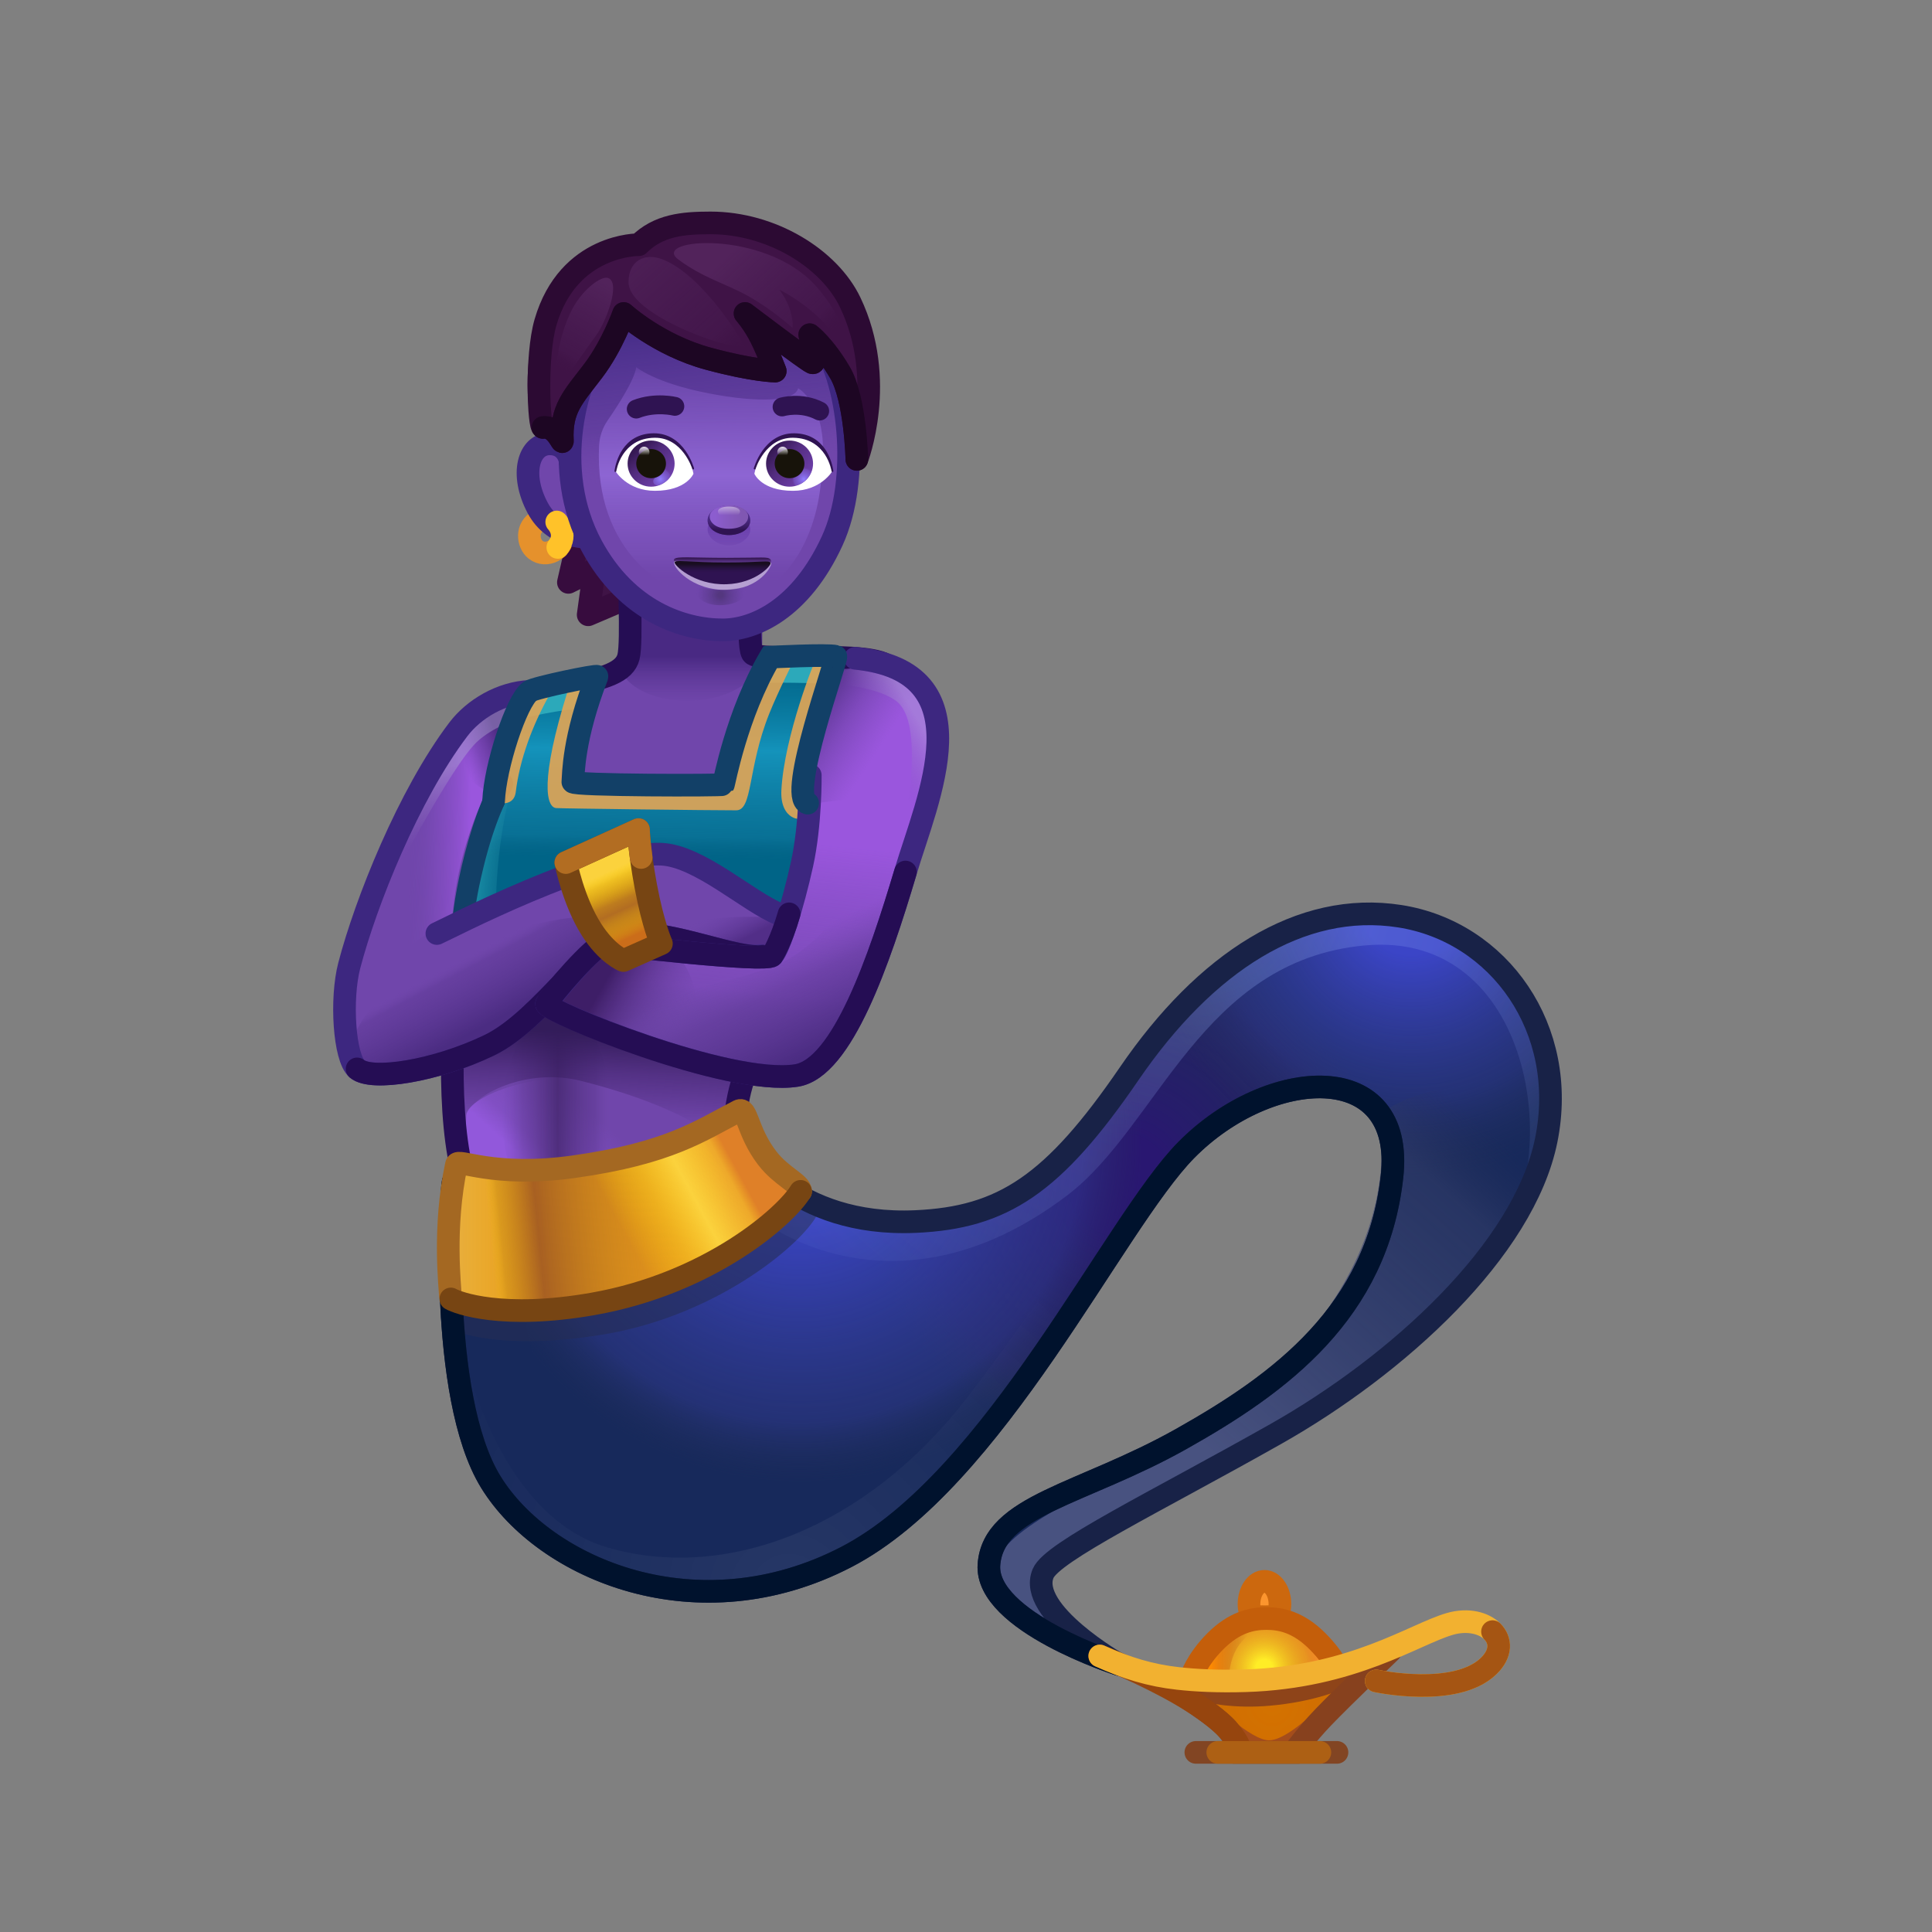 <svg xmlns="http://www.w3.org/2000/svg" xmlns:xlink="http://www.w3.org/1999/xlink" viewBox="0 0 512 512" width="512" height="512" style="width: 100%; height: 100%; transform: translate3d(0,0,0); content-visibility: visible;" preserveAspectRatio="xMidYMid meet"><rect x="0" y="0" width="512" height="512" fill="#808080" stroke="none"/><defs><clipPath id="__lottie_element_2"><rect width="512" height="512" x="0" y="0"></rect></clipPath><linearGradient id="__lottie_element_6" spreadMethod="pad" gradientUnits="userSpaceOnUse" x1="7.176" y1="-16.889" x2="-9.783" y2="13.115"><stop offset="10%" stop-color="rgb(82,35,91)" stop-opacity="1"></stop><stop offset="71%" stop-color="rgb(72,27,81)" stop-opacity="0.5"></stop><stop offset="85%" stop-color="rgb(63,19,70)" stop-opacity="0"></stop></linearGradient><linearGradient id="__lottie_element_10" spreadMethod="pad" gradientUnits="userSpaceOnUse" x1="-12.049" y1="-15.568" x2="19.402" y2="17.845"><stop offset="10%" stop-color="rgb(82,35,91)" stop-opacity="1"></stop><stop offset="71%" stop-color="rgb(72,27,81)" stop-opacity="0.5"></stop><stop offset="85%" stop-color="rgb(63,19,70)" stop-opacity="0"></stop></linearGradient><linearGradient id="__lottie_element_20" spreadMethod="pad" gradientUnits="userSpaceOnUse" x1="-25.928" y1="-25.981" x2="19.268" y2="24.31"><stop offset="10%" stop-color="rgb(82,35,91)" stop-opacity="1"></stop><stop offset="71%" stop-color="rgb(72,27,81)" stop-opacity="0.5"></stop><stop offset="85%" stop-color="rgb(63,19,70)" stop-opacity="0"></stop></linearGradient><linearGradient id="__lottie_element_27" spreadMethod="pad" gradientUnits="userSpaceOnUse" x1="-3.3" y1="-4.116" x2="4.08" y2="3.901"><stop offset="0%" stop-color="rgb(54,25,84)"></stop><stop offset="38%" stop-color="rgb(82,44,126)"></stop><stop offset="100%" stop-color="rgb(109,62,169)"></stop></linearGradient><radialGradient id="__lottie_element_28" spreadMethod="pad" gradientUnits="userSpaceOnUse" cx="-0.752" cy="0.92" r="3.251" fx="-0.752" fy="0.92"><stop offset="0%" stop-color="rgb(145,126,255)" stop-opacity="1"></stop><stop offset="80%" stop-color="rgb(124,92,207)" stop-opacity="0.5"></stop><stop offset="100%" stop-color="rgb(103,57,158)" stop-opacity="0"></stop></radialGradient><linearGradient id="__lottie_element_29" spreadMethod="pad" gradientUnits="userSpaceOnUse" x1="-4.239" y1="-3.991" x2="4.642" y2="3.526"><stop offset="0%" stop-color="rgb(54,25,84)"></stop><stop offset="38%" stop-color="rgb(82,44,126)"></stop><stop offset="100%" stop-color="rgb(109,62,169)"></stop></linearGradient><radialGradient id="__lottie_element_30" spreadMethod="pad" gradientUnits="userSpaceOnUse" cx="0.531" cy="0.92" r="3.251" fx="0.531" fy="0.92"><stop offset="0%" stop-color="rgb(145,126,255)" stop-opacity="1"></stop><stop offset="80%" stop-color="rgb(124,92,207)" stop-opacity="0.5"></stop><stop offset="100%" stop-color="rgb(103,57,158)" stop-opacity="0"></stop></radialGradient><linearGradient id="__lottie_element_31" spreadMethod="pad" gradientUnits="userSpaceOnUse" x1="-0.706" y1="-1.837" x2="-0.706" y2="0.793"><stop offset="0%" stop-color="rgb(255,255,255)" stop-opacity="1"></stop><stop offset="58%" stop-color="rgb(255,255,255)" stop-opacity="0.5"></stop><stop offset="100%" stop-color="rgb(255,255,255)" stop-opacity="0"></stop></linearGradient><linearGradient id="__lottie_element_32" spreadMethod="pad" gradientUnits="userSpaceOnUse" x1="-0.395" y1="-1.837" x2="-0.395" y2="0.793"><stop offset="0%" stop-color="rgb(255,255,255)" stop-opacity="1"></stop><stop offset="58%" stop-color="rgb(255,255,255)" stop-opacity="0.5"></stop><stop offset="100%" stop-color="rgb(255,255,255)" stop-opacity="0"></stop></linearGradient><linearGradient id="__lottie_element_39" spreadMethod="pad" gradientUnits="userSpaceOnUse" x1="-0.179" y1="-1.297" x2="-0.179" y2="5.832"><stop offset="0%" stop-color="rgb(107,64,173)" stop-opacity="1"></stop><stop offset="66%" stop-color="rgb(107,64,173)" stop-opacity="0.5"></stop><stop offset="100%" stop-color="rgb(107,64,173)" stop-opacity="0"></stop></linearGradient><linearGradient id="__lottie_element_40" spreadMethod="pad" gradientUnits="userSpaceOnUse" x1="-0.179" y1="3.131" x2="-0.179" y2="-1.866"><stop offset="11%" stop-color="rgb(47,19,82)" stop-opacity="1"></stop><stop offset="51%" stop-color="rgb(63,32,107)" stop-opacity="0.5"></stop><stop offset="81%" stop-color="rgb(79,44,132)" stop-opacity="0"></stop></linearGradient><linearGradient id="__lottie_element_41" spreadMethod="pad" gradientUnits="userSpaceOnUse" x1="-5.179" y1="-0.999" x2="5.029" y2="-0.999"><stop offset="16%" stop-color="rgb(140,93,207)"></stop><stop offset="44%" stop-color="rgb(134,90,193)"></stop><stop offset="85%" stop-color="rgb(128,87,178)"></stop></linearGradient><radialGradient id="__lottie_element_42" spreadMethod="pad" gradientUnits="userSpaceOnUse" cx="-0.184" cy="-2.039" r="136.456" fx="-0.184" fy="-2.039"><stop offset="37%" stop-color="rgb(135,87,184)" stop-opacity="0"></stop><stop offset="75%" stop-color="rgb(134,87,184)" stop-opacity="0.5"></stop><stop offset="100%" stop-color="rgb(134,87,184)" stop-opacity="1"></stop></radialGradient><linearGradient id="__lottie_element_43" spreadMethod="pad" gradientUnits="userSpaceOnUse" x1="-0.179" y1="-1.766" x2="-0.179" y2="0.77"><stop offset="0%" stop-color="rgb(255,255,251)" stop-opacity="1"></stop><stop offset="50%" stop-color="rgb(255,255,251)" stop-opacity="0.5"></stop><stop offset="100%" stop-color="rgb(255,255,251)" stop-opacity="0"></stop></linearGradient><linearGradient id="__lottie_element_47" spreadMethod="pad" gradientUnits="userSpaceOnUse" x1="-0.465" y1="-3.01" x2="-0.465" y2="-0.172"><stop offset="0%" stop-color="rgb(54,25,84)" stop-opacity="1"></stop><stop offset="50%" stop-color="rgb(90,49,133)" stop-opacity="0.5"></stop><stop offset="100%" stop-color="rgb(126,74,182)" stop-opacity="0"></stop></linearGradient><radialGradient id="__lottie_element_48" spreadMethod="pad" gradientUnits="userSpaceOnUse" cx="1.535" cy="-0.54" r="121.615" fx="1.535" fy="-0.54"><stop offset="0%" stop-color="rgb(255,255,251)" stop-opacity="1"></stop><stop offset="63%" stop-color="rgb(255,255,251)" stop-opacity="0.5"></stop><stop offset="100%" stop-color="rgb(255,255,251)" stop-opacity="0"></stop></radialGradient><linearGradient id="__lottie_element_49" spreadMethod="pad" gradientUnits="userSpaceOnUse" x1="-0.499" y1="0.238" x2="-0.499" y2="-3.107"><stop offset="0%" stop-color="rgb(47,19,82)" stop-opacity="0"></stop><stop offset="34%" stop-color="rgb(35,16,57)" stop-opacity="0.5"></stop><stop offset="76%" stop-color="rgb(24,13,31)" stop-opacity="1"></stop></linearGradient><radialGradient id="__lottie_element_50" spreadMethod="pad" gradientUnits="userSpaceOnUse" cx="-0.165" cy="-0.336" r="6.73" fx="-0.165" fy="-0.336"><stop offset="10%" stop-color="rgb(55,39,84)" stop-opacity="1"></stop><stop offset="67%" stop-color="rgb(81,52,129)" stop-opacity="0.5"></stop><stop offset="100%" stop-color="rgb(107,64,173)" stop-opacity="0"></stop></radialGradient><linearGradient id="__lottie_element_54" spreadMethod="pad" gradientUnits="userSpaceOnUse" x1="-4.791" y1="-42.255" x2="0.778" y2="12.689"><stop offset="0%" stop-color="rgb(61,39,128)" stop-opacity="1"></stop><stop offset="60%" stop-color="rgb(86,55,149)" stop-opacity="0.5"></stop><stop offset="84%" stop-color="rgb(112,70,171)" stop-opacity="0"></stop></linearGradient><linearGradient id="__lottie_element_55" spreadMethod="pad" gradientUnits="userSpaceOnUse" x1="-0.392" y1="-35.208" x2="-0.392" y2="32.035"><stop offset="0%" stop-color="rgb(112,70,171)" stop-opacity="0"></stop><stop offset="9%" stop-color="rgb(126,85,191)" stop-opacity="0.5"></stop><stop offset="49%" stop-color="rgb(141,101,211)" stop-opacity="1"></stop><stop offset="80%" stop-color="rgb(126,85,191)" stop-opacity="0.5"></stop><stop offset="93%" stop-color="rgb(112,70,171)" stop-opacity="0"></stop></linearGradient><linearGradient id="__lottie_element_71" spreadMethod="pad" gradientUnits="userSpaceOnUse" x1="-1.614" y1="-6.198" x2="12.047" y2="23.473"><stop offset="0%" stop-color="rgb(251,210,61)" stop-opacity="1"></stop><stop offset="8%" stop-color="rgb(253,210,31)" stop-opacity="0.5"></stop><stop offset="33%" stop-color="rgb(255,211,0)" stop-opacity="0"></stop><stop offset="46%" stop-color="rgb(229,160,13)" stop-opacity="0.5"></stop><stop offset="56%" stop-color="rgb(203,109,26)" stop-opacity="1"></stop></linearGradient><linearGradient id="__lottie_element_75" spreadMethod="pad" gradientUnits="userSpaceOnUse" x1="-6.614" y1="-19.198" x2="5.082" y2="8.114"><stop offset="27%" stop-color="rgb(255,211,28)" stop-opacity="0"></stop><stop offset="31%" stop-color="rgb(253,210,45)" stop-opacity="0.5"></stop><stop offset="46%" stop-color="rgb(251,210,61)" stop-opacity="1"></stop><stop offset="59%" stop-color="rgb(253,210,31)" stop-opacity="0.5"></stop><stop offset="75%" stop-color="rgb(255,211,0)" stop-opacity="0"></stop></linearGradient><linearGradient id="__lottie_element_82" spreadMethod="pad" gradientUnits="userSpaceOnUse" x1="1.064" y1="-17.036" x2="-12.406" y2="113.99"><stop offset="6%" stop-color="rgb(154,86,221)" stop-opacity="1"></stop><stop offset="37%" stop-color="rgb(133,78,196)" stop-opacity="0.5"></stop><stop offset="45%" stop-color="rgb(112,70,171)" stop-opacity="0"></stop></linearGradient><linearGradient id="__lottie_element_83" spreadMethod="pad" gradientUnits="userSpaceOnUse" x1="-4.202" y1="-5.077" x2="29.903" y2="14.143"><stop offset="0%" stop-color="rgb(62,30,103)" stop-opacity="1"></stop><stop offset="29%" stop-color="rgb(87,50,137)" stop-opacity="0.5"></stop><stop offset="60%" stop-color="rgb(112,70,171)" stop-opacity="0"></stop></linearGradient><linearGradient id="__lottie_element_84" spreadMethod="pad" gradientUnits="userSpaceOnUse" x1="28.76" y1="52.377" x2="-11.549" y2="-32.088"><stop offset="21%" stop-color="rgb(75,44,130)" stop-opacity="1"></stop><stop offset="41%" stop-color="rgb(94,57,150)" stop-opacity="0.5"></stop><stop offset="52%" stop-color="rgb(112,70,171)" stop-opacity="0"></stop></linearGradient><linearGradient id="__lottie_element_85" spreadMethod="pad" gradientUnits="userSpaceOnUse" x1="-17.032" y1="-7.176" x2="29.551" y2="23.368"><stop offset="0%" stop-color="rgb(81,46,134)" stop-opacity="1"></stop><stop offset="18%" stop-color="rgb(96,58,152)" stop-opacity="0.5"></stop><stop offset="39%" stop-color="rgb(112,70,171)" stop-opacity="0"></stop></linearGradient><linearGradient id="__lottie_element_86" spreadMethod="pad" gradientUnits="userSpaceOnUse" x1="14.349" y1="-11.366" x2="-56.132" y2="29.674"><stop offset="0%" stop-color="rgb(181,177,213)" stop-opacity="1"></stop><stop offset="9%" stop-color="rgb(147,123,192)" stop-opacity="0.5"></stop><stop offset="16%" stop-color="rgb(112,70,171)" stop-opacity="0"></stop></linearGradient><linearGradient id="__lottie_element_90" spreadMethod="pad" gradientUnits="userSpaceOnUse" x1="6.329" y1="14.236" x2="-29.731" y2="-53.876"><stop offset="13%" stop-color="rgb(75,44,130)" stop-opacity="1"></stop><stop offset="33%" stop-color="rgb(94,57,150)" stop-opacity="0.5"></stop><stop offset="37%" stop-color="rgb(112,70,171)" stop-opacity="0"></stop></linearGradient><linearGradient id="__lottie_element_91" spreadMethod="pad" gradientUnits="userSpaceOnUse" x1="11.048" y1="-0.672" x2="-32.462" y2="-1.224"><stop offset="1%" stop-color="rgb(154,86,221)" stop-opacity="1"></stop><stop offset="22%" stop-color="rgb(133,78,196)" stop-opacity="0.5"></stop><stop offset="38%" stop-color="rgb(112,70,171)" stop-opacity="0"></stop></linearGradient><linearGradient id="__lottie_element_92" spreadMethod="pad" gradientUnits="userSpaceOnUse" x1="4.067" y1="8.171" x2="-12.393" y2="-24.371"><stop offset="10%" stop-color="rgb(82,46,136)" stop-opacity="1"></stop><stop offset="25%" stop-color="rgb(97,58,154)" stop-opacity="0.5"></stop><stop offset="37%" stop-color="rgb(112,70,171)" stop-opacity="0"></stop></linearGradient><linearGradient id="__lottie_element_93" spreadMethod="pad" gradientUnits="userSpaceOnUse" x1="10.094" y1="-2.176" x2="-31.14" y2="15.399"><stop offset="9%" stop-color="rgb(81,44,134)" stop-opacity="1"></stop><stop offset="24%" stop-color="rgb(96,57,152)" stop-opacity="0.5"></stop><stop offset="34%" stop-color="rgb(112,70,171)" stop-opacity="0"></stop></linearGradient><linearGradient id="__lottie_element_94" spreadMethod="pad" gradientUnits="userSpaceOnUse" x1="-4.192" y1="-6.833" x2="27.181" y2="53.809"><stop offset="0%" stop-color="rgb(181,177,213)" stop-opacity="1"></stop><stop offset="14%" stop-color="rgb(147,123,192)" stop-opacity="0.5"></stop><stop offset="23%" stop-color="rgb(112,70,171)" stop-opacity="0"></stop></linearGradient><linearGradient id="__lottie_element_98" spreadMethod="pad" gradientUnits="userSpaceOnUse" x1="0.238" y1="-60.661" x2="-1.156" y2="35.616"><stop offset="11%" stop-color="rgb(0,100,135)" stop-opacity="0"></stop><stop offset="20%" stop-color="rgb(10,123,161)" stop-opacity="0.5"></stop><stop offset="37%" stop-color="rgb(20,147,187)" stop-opacity="1"></stop><stop offset="61%" stop-color="rgb(17,125,163)" stop-opacity="0.5"></stop><stop offset="67%" stop-color="rgb(13,103,139)" stop-opacity="0"></stop></linearGradient><linearGradient id="__lottie_element_99" spreadMethod="pad" gradientUnits="userSpaceOnUse" x1="-4.298" y1="-0.704" x2="10.816" y2="0.739"><stop offset="19%" stop-color="rgb(44,169,186)" stop-opacity="1"></stop><stop offset="60%" stop-color="rgb(29,136,162)" stop-opacity="0.5"></stop><stop offset="69%" stop-color="rgb(13,103,138)" stop-opacity="0"></stop></linearGradient><linearGradient id="__lottie_element_100" spreadMethod="pad" gradientUnits="userSpaceOnUse" x1="-0.242" y1="-0.017" x2="-3.84" y2="81.447"><stop offset="19%" stop-color="rgb(44,169,186)" stop-opacity="1"></stop><stop offset="40%" stop-color="rgb(29,136,162)" stop-opacity="0.5"></stop><stop offset="50%" stop-color="rgb(13,103,138)" stop-opacity="0"></stop></linearGradient><linearGradient id="__lottie_element_101" spreadMethod="pad" gradientUnits="userSpaceOnUse" x1="-0.361" y1="6.755" x2="-3.081" y2="68.346"><stop offset="19%" stop-color="rgb(44,169,186)" stop-opacity="1"></stop><stop offset="40%" stop-color="rgb(29,136,162)" stop-opacity="0.5"></stop><stop offset="50%" stop-color="rgb(13,103,138)" stop-opacity="0"></stop></linearGradient><linearGradient id="__lottie_element_105" spreadMethod="pad" gradientUnits="userSpaceOnUse" x1="-46.624" y1="-0.608" x2="46.473" y2="-0.608"><stop offset="0%" stop-color="rgb(231,174,66)" stop-opacity="1"></stop><stop offset="17%" stop-color="rgb(243,193,33)" stop-opacity="0.5"></stop><stop offset="31%" stop-color="rgb(255,211,0)" stop-opacity="0"></stop></linearGradient><linearGradient id="__lottie_element_106" spreadMethod="pad" gradientUnits="userSpaceOnUse" x1="-44.621" y1="3.664" x2="53.692" y2="-6.155"><stop offset="11%" stop-color="rgb(237,187,8)" stop-opacity="0"></stop><stop offset="14%" stop-color="rgb(202,142,21)" stop-opacity="0.5"></stop><stop offset="24%" stop-color="rgb(168,96,34)" stop-opacity="1"></stop><stop offset="50%" stop-color="rgb(211,154,17)" stop-opacity="0.5"></stop><stop offset="76%" stop-color="rgb(255,211,0)" stop-opacity="0"></stop></linearGradient><linearGradient id="__lottie_element_107" spreadMethod="pad" gradientUnits="userSpaceOnUse" x1="30.163" y1="-18.939" x2="-32.782" y2="15.325"><stop offset="27%" stop-color="rgb(255,211,28)" stop-opacity="0"></stop><stop offset="31%" stop-color="rgb(253,210,45)" stop-opacity="0.5"></stop><stop offset="46%" stop-color="rgb(251,210,61)" stop-opacity="1"></stop><stop offset="59%" stop-color="rgb(253,210,31)" stop-opacity="0.5"></stop><stop offset="75%" stop-color="rgb(255,211,0)" stop-opacity="0"></stop></linearGradient><radialGradient id="__lottie_element_111" spreadMethod="pad" gradientUnits="userSpaceOnUse" cx="-0.899" cy="3.025" r="15.602" fx="-0.899" fy="3.025"><stop offset="14%" stop-color="rgb(255,237,38)" stop-opacity="1"></stop><stop offset="74%" stop-color="rgb(212,149,19)" stop-opacity="0.5"></stop><stop offset="100%" stop-color="rgb(170,62,0)" stop-opacity="0"></stop></radialGradient><linearGradient id="__lottie_element_112" spreadMethod="pad" gradientUnits="userSpaceOnUse" x1="-9.081" y1="-0.686" x2="7.699" y2="-0.686"><stop offset="16%" stop-color="rgb(255,139,0)" stop-opacity="1"></stop><stop offset="46%" stop-color="rgb(210,108,14)" stop-opacity="0.5"></stop><stop offset="75%" stop-color="rgb(164,77,28)" stop-opacity="0"></stop></linearGradient><linearGradient id="__lottie_element_113" spreadMethod="pad" gradientUnits="userSpaceOnUse" x1="40.486" y1="-0.686" x2="23.706" y2="-0.686"><stop offset="16%" stop-color="rgb(255,139,0)" stop-opacity="1"></stop><stop offset="46%" stop-color="rgb(210,108,14)" stop-opacity="0.5"></stop><stop offset="75%" stop-color="rgb(164,77,28)" stop-opacity="0"></stop></linearGradient><radialGradient id="__lottie_element_114" spreadMethod="pad" gradientUnits="userSpaceOnUse" cx="38.874" cy="-4.834" r="7.779" fx="38.874" fy="-4.834"><stop offset="0%" stop-color="rgb(255,237,38)" stop-opacity="1"></stop><stop offset="77%" stop-color="rgb(212,149,19)" stop-opacity="0.5"></stop><stop offset="100%" stop-color="rgb(170,62,0)" stop-opacity="0"></stop></radialGradient><radialGradient id="__lottie_element_115" spreadMethod="pad" gradientUnits="userSpaceOnUse" cx="0.832" cy="-1.375" r="211.812" fx="0.832" fy="-1.375"><stop offset="0%" stop-color="rgb(212,114,0)" stop-opacity="1"></stop><stop offset="77%" stop-color="rgb(191,88,0)" stop-opacity="0.5"></stop><stop offset="100%" stop-color="rgb(170,62,0)" stop-opacity="0"></stop></radialGradient><radialGradient id="__lottie_element_119" spreadMethod="pad" gradientUnits="userSpaceOnUse" cx="31.88" cy="-26.198" r="85.297" fx="31.88" fy="-26.198"><stop offset="15%" stop-color="rgb(41,23,113)" stop-opacity="1"></stop><stop offset="66%" stop-color="rgb(40,35,100)" stop-opacity="0.5"></stop><stop offset="80%" stop-color="rgb(39,48,88)" stop-opacity="0"></stop></radialGradient><radialGradient id="__lottie_element_120" spreadMethod="pad" gradientUnits="userSpaceOnUse" cx="17.478" cy="-60.029" r="87.039" fx="17.478" fy="-60.029"><stop offset="16%" stop-color="rgb(59,69,199)" stop-opacity="1"></stop><stop offset="60%" stop-color="rgb(49,58,144)" stop-opacity="0.5"></stop><stop offset="84%" stop-color="rgb(39,48,88)" stop-opacity="0"></stop></radialGradient><linearGradient id="__lottie_element_121" spreadMethod="pad" gradientUnits="userSpaceOnUse" x1="-58.735" y1="66.068" x2="64.799" y2="-71.87"><stop offset="32%" stop-color="rgb(72,82,128)" stop-opacity="1"></stop><stop offset="82%" stop-color="rgb(56,65,108)" stop-opacity="0.5"></stop><stop offset="93%" stop-color="rgb(39,48,88)" stop-opacity="0"></stop></linearGradient><radialGradient id="__lottie_element_122" spreadMethod="pad" gradientUnits="userSpaceOnUse" cx="-17.51" cy="-32.007" r="113.594" fx="-17.51" fy="-32.007"><stop offset="16%" stop-color="rgb(59,69,199)" stop-opacity="1"></stop><stop offset="66%" stop-color="rgb(49,58,144)" stop-opacity="0.5"></stop><stop offset="80%" stop-color="rgb(39,48,88)" stop-opacity="0"></stop></radialGradient><radialGradient id="__lottie_element_123" spreadMethod="pad" gradientUnits="userSpaceOnUse" cx="-30.009" cy="68.489" r="150.322" fx="-30.009" fy="68.489"><stop offset="5%" stop-color="rgb(255,255,255)" stop-opacity="1"></stop><stop offset="32%" stop-color="rgb(255,255,255)" stop-opacity="0.5"></stop><stop offset="70%" stop-color="rgb(255,255,255)" stop-opacity="0"></stop></radialGradient><radialGradient id="__lottie_element_124" spreadMethod="pad" gradientUnits="userSpaceOnUse" cx="8.904" cy="-55.168" r="173.938" fx="8.904" fy="-55.168"><stop offset="5%" stop-color="rgb(157,183,255)" stop-opacity="1"></stop><stop offset="44%" stop-color="rgb(157,183,255)" stop-opacity="0.5"></stop><stop offset="100%" stop-color="rgb(157,183,255)" stop-opacity="0"></stop></radialGradient><linearGradient id="__lottie_element_128" spreadMethod="pad" gradientUnits="userSpaceOnUse" x1="-0.327" y1="-2.16" x2="-0.327" y2="15.544"><stop offset="17%" stop-color="rgb(73,41,131)" stop-opacity="1"></stop><stop offset="62%" stop-color="rgb(93,56,151)" stop-opacity="0.5"></stop><stop offset="99%" stop-color="rgb(112,70,171)" stop-opacity="0"></stop></linearGradient><linearGradient id="__lottie_element_129" spreadMethod="pad" gradientUnits="userSpaceOnUse" x1="-21.23" y1="19.323" x2="27.149" y2="-35.056"><stop offset="16%" stop-color="rgb(146,88,219)" stop-opacity="1"></stop><stop offset="24%" stop-color="rgb(146,88,219)" stop-opacity="0.5"></stop><stop offset="45%" stop-color="rgb(146,89,219)" stop-opacity="0"></stop></linearGradient><linearGradient id="__lottie_element_130" spreadMethod="pad" gradientUnits="userSpaceOnUse" x1="-14.825" y1="-0.651" x2="14.753" y2="-0.651"><stop offset="0%" stop-color="rgb(112,70,171)" stop-opacity="0"></stop><stop offset="18%" stop-color="rgb(87,53,137)" stop-opacity="0.5"></stop><stop offset="50%" stop-color="rgb(63,35,103)" stop-opacity="1"></stop><stop offset="84%" stop-color="rgb(87,53,137)" stop-opacity="0.5"></stop><stop offset="97%" stop-color="rgb(112,70,171)" stop-opacity="0"></stop></linearGradient><linearGradient id="__lottie_element_131" spreadMethod="pad" gradientUnits="userSpaceOnUse" x1="-0.641" y1="12.165" x2="0.767" y2="-19.951"><stop offset="0%" stop-color="rgb(55,26,94)" stop-opacity="0"></stop><stop offset="41%" stop-color="rgb(53,27,92)" stop-opacity="0.5"></stop><stop offset="73%" stop-color="rgb(51,28,90)" stop-opacity="1"></stop></linearGradient></defs><g clip-path="url(#__lottie_element_2)"><g style="display: block;" transform="matrix(1,0,0,1,160.373,150.086)" opacity="1"><g opacity="1" transform="matrix(1,0,0,1,0,0)"><path fill="rgb(63,19,70)" fill-opacity="1" d=" M-5.82,-12.84 C-5.82,-12.84 -9.744,4.248 -9.744,4.248 C-9.744,4.248 -2.857,0.84 -2.857,0.84 C-2.857,0.84 -4.503,12.84 -4.503,12.84 C-4.503,12.84 9.744,6.766 9.744,6.766 C9.744,6.766 -5.82,-12.84 -5.82,-12.84z"></path></g></g><g style="display: block;" transform="matrix(1,0,0,1,160.373,150.086)" opacity="1"><g opacity="1" transform="matrix(1,0,0,1,0,0)"><path stroke-linecap="round" stroke-linejoin="round" fill-opacity="0" stroke="rgb(55,12,62)" stroke-opacity="1" stroke-width="6" d=" M-5.82,-12.84 C-5.82,-12.84 -9.744,4.248 -9.744,4.248 C-9.744,4.248 -2.857,0.84 -2.857,0.84 C-2.857,0.84 -4.503,12.84 -4.503,12.84 C-4.503,12.84 9.744,6.766 9.744,6.766 C9.744,6.766 -5.82,-12.84 -5.82,-12.84z"></path></g></g><g style="display: block;" transform="matrix(1,0,0,1,0,0)" opacity="1"><g opacity="1" transform="matrix(1,0,0,1,178.074,235.286)"><path fill="rgb(112,70,171)" fill-opacity="1" d=" M-53.963,79.936 C-59.602,67.204 -58.852,34.381 -56.185,20.714 C-53.518,7.047 -38.15,-52.657 -38.15,-52.657 C-38.15,-52.657 -38.151,-51.421 -27.933,-54.286 C-18.931,-56.811 -14.243,-56.509 -13.214,-60.509 C-12.185,-64.509 -13.214,-85.66 -13.214,-85.66 C-13.214,-85.66 24.389,-85.659 24.389,-85.659 C24.389,-85.659 22.084,-65.064 23.616,-62.342 C25.148,-59.62 54.626,-61.842 57.736,-58.286 C60.846,-54.73 47.967,-1.842 41.891,7.936 C35.815,17.714 21.647,43.046 18.953,50.602 C16.259,58.158 15.862,71.491 15.862,71.491 C15.862,71.491 -46.568,96.632 -53.963,79.936z"></path></g><g opacity="1" transform="matrix(1,0,0,1,183.327,173.16)"><path fill="url(#__lottie_element_128)" fill-opacity="1" d=" M-18.216,5.618 C-12.315,14.907 11.562,15.618 18.363,3.174 C18.814,2.349 18.641,-12.559 18.641,-12.559 C18.641,-12.559 -18.389,-12.559 -18.389,-12.559 C-18.389,-12.559 -19.134,4.174 -18.216,5.618z"></path></g><g opacity="1" transform="matrix(1,0,0,1,159.23,302.677)"><path fill="url(#__lottie_element_129)" fill-opacity="1" d=" M-33.993,10.403 C-35.806,4.033 -36.142,1.465 -35.661,-7.07 C-35.351,-12.569 -14.106,-19.614 -3.008,-15.647 C15.664,-8.972 27.06,-9.677 35.831,1.958 C37.416,4.06 -28.995,27.966 -33.993,10.403z"></path></g><g opacity="0.74" transform="matrix(1,0,0,1,147.825,294.651)"><path fill="url(#__lottie_element_130)" fill-opacity="1" d=" M14.788,3.152 C14.901,24.87 5.033,32.473 1.59,32.473 C-1.853,32.473 -15.299,20.378 -14.774,0.341 C-14.312,-17.288 -3.443,-32.473 0,-32.473 C3.443,-32.473 14.681,-17.299 14.788,3.152z"></path></g><g opacity="1" transform="matrix(1,0,0,1,157.641,284.835)"><path fill="url(#__lottie_element_131)" fill-opacity="1" d=" M-3.685,1.608 C-17.975,-2.001 -32.388,5.2 -34.073,10.772 C-35.14,14.301 -38.82,6.595 -38.566,3.217 C-35.263,-40.68 41.203,-8.906 38.509,-1.35 C35.815,6.206 35.418,19.539 35.418,19.539 C35.418,19.539 27.719,9.538 -3.685,1.608z"></path></g><g opacity="1" transform="matrix(1,0,0,1,178.057,235.286)"><path stroke-linecap="round" stroke-linejoin="miter" fill-opacity="0" stroke-miterlimit="10" stroke="rgb(37,13,84)" stroke-opacity="1" stroke-width="6" d=" M-53.946,79.936 C-59.585,67.204 -58.835,34.381 -56.168,20.714 C-53.501,7.047 -38.39,-22.286 -40.168,-28.064 C-41.946,-33.842 -43.56,-48.663 -43.56,-48.663 C-43.56,-48.663 -44.093,-50.433 -28.39,-53.398 C-17.449,-55.464 -12.527,-57.207 -11.498,-61.207 C-10.469,-65.207 -11.498,-85.66 -11.498,-85.66 C-11.498,-85.66 21.313,-85.659 21.313,-85.659 C21.313,-85.659 19.781,-64.849 21.313,-62.127 C22.845,-59.405 53.609,-63.397 57.753,-58.286 C60.728,-54.617 47.983,-1.842 41.907,7.936 C35.831,17.714 21.664,43.046 18.97,50.602 C16.276,58.158 15.879,71.491 15.879,71.491 C15.879,71.491 -46.551,96.632 -53.946,79.936z"></path></g></g><g style="display: block;" transform="matrix(1,0,0,1,0,0)" opacity="1"><g opacity="1" transform="matrix(1,0,0,1,265.12,338.766)"><path fill="rgb(23,41,91)" fill-opacity="1" d=" M-145.07,-25.416 C-145.366,-24.527 -149.264,30.881 -135.042,53.992 C-120.82,77.103 -80.226,94.287 -40.819,73.843 C-1.412,53.399 29.951,-14.443 49.255,-34.008 C71.181,-56.23 107.329,-58.601 103.773,-26.897 C99.747,9.004 73.551,29.695 47.181,44.51 C20.811,59.325 0,60.753 -2.574,73.104 C-6.261,90.793 23.09,96.587 23.09,96.587 C23.09,96.587 7.003,88.408 11.319,78.199 C13.753,72.442 40.966,59.338 72.966,41.264 C104.966,23.19 138.736,-7.342 144.662,-36.675 C150.588,-66.008 132.217,-91.833 105.847,-95.958 C79.477,-100.083 54.292,-83.685 34.144,-54.254 C13.996,-24.823 0.656,-16.086 -22.449,-15.045 C-55.338,-13.564 -67.208,-34.962 -68.671,-34.008 C-109.56,-7.341 -145.07,-25.416 -145.07,-25.416z"></path></g><g opacity="1" transform="matrix(1,0,0,1,265.12,340.198)"><path fill="url(#__lottie_element_119)" fill-opacity="1" d=" M-145.07,-26.848 C-145.366,-25.959 -149.264,29.449 -135.042,52.56 C-120.82,75.671 -80.226,92.856 -40.819,72.412 C-1.412,51.968 29.951,-15.875 49.255,-35.44 C71.181,-57.662 107.329,-60.033 103.773,-28.329 C99.747,7.572 73.551,28.263 47.181,43.078 C20.811,57.893 -2.526,58.429 -4.155,75.025 C-5.453,88.249 27.612,98.019 27.612,98.019 C27.612,98.019 10.144,85.152 11.319,76.767 C12.187,70.577 40.966,57.906 72.966,39.832 C104.966,21.758 138.736,-8.774 144.662,-38.107 C150.588,-67.44 132.217,-93.265 105.847,-97.39 C79.477,-101.515 54.292,-85.117 34.144,-55.686 C13.996,-26.255 0.656,-17.518 -22.449,-16.477 C-55.338,-14.996 -67.208,-36.394 -68.671,-35.44 C-109.56,-8.773 -145.07,-26.848 -145.07,-26.848z"></path></g><g opacity="1" transform="matrix(1,0,0,1,356.522,299.029)"><path fill="url(#__lottie_element_120)" fill-opacity="1" d=" M1.231,51.062 C-0.138,48.594 27.657,14.402 9.181,-3.79 C-9.295,-21.982 -34.004,-0.254 -37.555,-0.08 C-74.444,1.728 -38.079,-37.086 -38.079,-37.086 C-38.079,-37.086 9.575,-77.43 43.18,-38.262 C79.778,4.395 13.556,73.284 1.231,51.062z"></path></g><g opacity="1" transform="matrix(1,0,0,1,336.735,359.932)"><path fill="url(#__lottie_element_121)" fill-opacity="1" d=" M28.967,-64.693 C34.306,-21.131 -2.577,10.087 -24.435,22.367 C-50.805,37.182 -71.842,45.774 -73.027,55.552 C-74.212,65.33 -48.525,75.421 -48.525,75.421 C-48.525,75.421 -65.62,67.415 -60.296,56.056 C-57.644,50.396 -30.65,37.194 1.35,19.12 C29.428,3.261 74.163,-34.138 73.047,-75.421 C58.444,-72.492 40.982,-73.432 28.967,-64.693z"></path></g><g opacity="1" transform="matrix(1,0,0,1,229.51,334.007)"><path fill="url(#__lottie_element_122)" fill-opacity="1" d=" M-92.321,-9.694 C-92.892,0.247 -90.842,42.901 -68.502,58.306 C-34.988,81.417 4.654,64.625 23.235,48.973 C48.816,27.425 71.74,-12.359 83.235,-37.325 C101.605,-77.222 89.901,-78.926 69.753,-49.495 C49.605,-20.064 36.266,-11.327 13.161,-10.286 C-19.728,-8.805 -31.599,-30.203 -33.062,-29.249 C-73.951,-2.582 -92.321,-9.694 -92.321,-9.694z"></path></g><g opacity="0.06" transform="matrix(1,0,0,1,239.009,353.511)"><path fill="url(#__lottie_element_123)" fill-opacity="1" d=" M-118.047,-3.198 C-118.047,-3.198 -110.042,47.247 -78.042,56.58 C-47.109,65.602 -9.82,51.913 17.18,17.024 C44.18,-17.865 56.957,-44.621 76.42,-59.103 C99.957,-76.617 118.057,-65.456 118.057,-65.456 C118.057,-65.456 92.625,-70.094 75.069,-49.757 C57.513,-29.42 33.276,12.39 13.205,33.374 C-6.866,54.358 -35.306,75.725 -71.257,66.931 C-119.934,55.025 -118.047,-3.198 -118.047,-3.198z"></path></g><g opacity="0.58" transform="matrix(1,0,0,1,167.097,336.02)"><path stroke-linecap="round" stroke-linejoin="miter" fill-opacity="0" stroke-miterlimit="10" stroke="rgb(37,45,84)" stroke-opacity="1" stroke-width="6" d=" M47.236,-16.412 C45.075,-10.225 22.828,9.804 -8.258,14.765 C-33.952,18.866 -45.47,14.147 -47.236,13.11"></path></g><g opacity="0.3" transform="matrix(1,0,0,1,307.096,288.168)"><path fill="url(#__lottie_element_124)" fill-opacity="1" d=" M102.684,13.922 C100.804,23.252 96.104,32.692 89.544,41.822 C107.48,19.232 99.117,-41.724 54.588,-37.618 C11.213,-33.618 -0.096,10.269 -24.266,28.612 C-69.14,62.668 -103.801,36.167 -103.801,36.167 C-103.801,36.167 -96.436,28.132 -96.436,28.132 C-89.206,32.462 -78.836,36.202 -64.426,35.552 C-41.316,34.512 -27.976,25.772 -7.836,-3.658 C12.314,-33.088 37.504,-49.488 63.874,-45.358 C90.244,-41.238 108.614,-15.408 102.684,13.922z"></path></g><g opacity="1" transform="matrix(1,0,0,1,265.12,341.645)"><path stroke-linecap="butt" stroke-linejoin="round" fill-opacity="0" stroke="rgb(24,34,71)" stroke-opacity="1" stroke-width="6" d=" M-145.07,-28.295 C-145.366,-27.406 -149.264,28.002 -135.042,51.113 C-120.82,74.224 -80.226,91.408 -40.819,70.964 C-1.412,50.52 29.951,-17.322 49.255,-36.887 C71.181,-59.109 107.329,-61.48 103.773,-29.776 C99.747,6.125 74.268,24.896 47.898,39.711 C21.528,54.526 -1.897,57.281 -3.037,72.997 C-4.133,88.111 31.436,99.466 31.436,99.466 C31.436,99.466 7.003,85.529 11.319,75.32 C13.753,69.563 40.966,56.459 72.966,38.385 C104.966,20.311 138.736,-10.221 144.662,-39.554 C150.588,-68.887 132.217,-94.712 105.847,-98.837 C79.477,-102.962 54.292,-86.564 34.144,-57.133 C13.996,-27.702 0.656,-18.965 -22.449,-17.924 C-55.338,-16.443 -67.208,-37.841 -68.671,-36.887 C-109.56,-10.22 -145.07,-28.295 -145.07,-28.295z"></path></g><g opacity="1" transform="matrix(1,0,0,1,244.239,364.581)"><path stroke-linecap="round" stroke-linejoin="round" fill-opacity="0" stroke="rgb(0,18,45)" stroke-opacity="1" stroke-width="6" d=" M-124.19,-51.231 C-124.486,-50.342 -128.383,5.065 -114.161,28.176 C-99.939,51.287 -59.346,68.472 -19.939,48.028 C19.468,27.584 50.831,-40.259 70.135,-59.824 C92.061,-82.046 128.21,-84.417 124.654,-52.713 C120.628,-16.812 95.149,1.96 68.779,16.775 C42.409,31.59 18.983,34.344 17.843,50.06 C16.747,65.174 52.316,76.53 52.316,76.53"></path></g></g><g style="display: block;" transform="matrix(1,0,0,1,0,0)" opacity="1"><g opacity="1" transform="matrix(1,0,0,1,335.614,437.278)"><path fill="rgb(252,149,46)" fill-opacity="1" d=" M14.517,-2.347 C9.496,-7.368 3.927,-8.35 0,-8.35 C-3.927,-8.35 -9.496,-7.368 -14.517,-2.347 C-19.538,2.674 -19.975,6.931 -19.975,6.931 C-19.975,6.931 -5.006,8.35 0,8.35 C5.006,8.35 19.975,6.931 19.975,6.931 C19.975,6.931 19.538,2.674 14.517,-2.347z"></path></g><g opacity="1" transform="matrix(1,0,0,1,335.899,438.975)"><path fill="url(#__lottie_element_111)" fill-opacity="1" d=" M-17.589,6.796 C-17.702,7.761 15.788,8.157 17.494,5.826 C18.444,4.528 12.256,-7.556 -0.002,-7.556 C-11.293,-7.556 -17.264,4.009 -17.589,6.796z"></path></g><g opacity="1" transform="matrix(1,0,0,1,327.081,437.686)"><path fill="url(#__lottie_element_112)" fill-opacity="1" d=" M8.044,-5.991 C5.69,-5.991 3.337,-5.652 1.708,-4.972 C-4.765,-2.272 -8.504,4.302 -8.387,4.654 C-8.387,4.654 -1.415,6.584 -1.335,5.828 C0.008,-6.85 10.398,-5.991 8.044,-5.991z"></path></g><g opacity="1" transform="matrix(1,0,0,1,343.486,437.686)"><path fill="url(#__lottie_element_113)" fill-opacity="1" d=" M-8.044,-5.991 C-5.69,-5.991 -3.337,-5.652 -1.708,-4.972 C4.765,-2.272 8.504,4.302 8.387,4.654 C8.387,4.654 1.415,6.584 1.335,5.828 C-0.008,-6.85 -10.398,-5.991 -8.044,-5.991z"></path></g><g opacity="1" transform="matrix(1,0,0,1,335.096,425.144)"><path fill="rgb(252,149,46)" fill-opacity="1" d=" M4.101,0 C4.101,3.356 2.265,6.076 0,6.076 C-2.265,6.076 -4.101,3.356 -4.101,0 C-4.101,-3.356 -2.265,-6.076 0,-6.076 C2.265,-6.076 4.101,-3.356 4.101,0z"></path></g><g opacity="1" transform="matrix(1,0,0,1,335.123,424.799)"><path fill="url(#__lottie_element_114)" fill-opacity="1" d=" M3.181,0 C3.181,2.338 1.757,4.234 0,4.234 C-1.757,4.234 -3.181,2.338 -3.181,0 C-3.181,-2.338 -1.757,-4.234 0,-4.234 C1.757,-4.234 3.181,-2.338 3.181,0z"></path></g><g opacity="1" transform="matrix(1,0,0,1,335.096,423.757)"><path stroke-linecap="round" stroke-linejoin="round" fill-opacity="0" stroke="rgb(204,104,14)" stroke-opacity="1" stroke-width="6" d=" M4.101,1.387 C4.101,4.743 2.265,4.689 0,4.689 C-2.265,4.689 -4.101,4.743 -4.101,1.387 C-4.101,-1.969 -2.265,-4.689 0,-4.689 C2.265,-4.689 4.101,-1.969 4.101,1.387z"></path></g><g opacity="1" transform="matrix(1,0,0,1,335.614,437.585)"><path stroke-linecap="round" stroke-linejoin="round" fill-opacity="0" stroke="rgb(196,94,10)" stroke-opacity="1" stroke-width="6" d=" M13.517,-2.654 C8.496,-7.675 3.927,-8.657 0,-8.657 C-3.927,-8.657 -8.496,-7.675 -13.517,-2.654 C-18.538,2.367 -19.975,6.952 -19.975,6.952 C-19.975,6.952 -9.964,9.9 0,8.043 C4.922,7.126 19.975,6.624 19.975,6.624 C19.975,6.624 18.538,2.367 13.517,-2.654z"></path></g><g opacity="1" transform="matrix(1,0,0,1,337.724,452.028)"><path fill="rgb(164,77,28)" fill-opacity="1" d=" M7.859,-6.4 C-8.368,-3.198 -30.781,-5.017 -30.781,-5.017 C-30.781,-5.017 -16.081,1.823 -12.443,6.189 C-9.709,9.47 -8.95,12.083 -8.95,12.083 C-8.95,12.083 -6.147,12.144 -4.148,12.148 C-4.148,12.148 -4.148,12.148 -4.148,12.148 C-4.148,12.148 5.458,12.148 5.458,12.148 C5.458,12.148 8.438,7.768 12.953,3.06 C18.047,-2.252 30.781,-12.148 30.781,-12.148 C30.781,-12.148 12.273,-7.271 7.859,-6.4z"></path></g><g opacity="1" transform="matrix(1,0,0,1,336.21,453.07)"><path fill="url(#__lottie_element_115)" fill-opacity="1" d=" M17.284,-5.033 C14.717,-1.364 5.072,8.13 0.113,8.13 C-4.7,8.13 -14.729,-1.538 -16.993,-4.135 C-20.369,-8.008 -6.609,-8.13 0.214,-8.13 C7.037,-8.13 19.365,-8.008 17.284,-5.033z"></path></g><g opacity="1" transform="matrix(1,0,0,1,337.724,446.077)"><path fill="rgb(142,68,25)" fill-opacity="1" d=" M7.859,-0.449 C-8.368,2.753 -30.781,0.933 -30.781,0.933 C-30.781,0.933 -19.061,7.542 -1.175,5.951 C21.685,3.917 30.781,-6.198 30.781,-6.198 C30.781,-6.198 12.273,-1.32 7.859,-0.449z"></path></g><g opacity="1" transform="matrix(1,0,0,1,336.753,450.992)"><path stroke-linecap="round" stroke-linejoin="miter" fill-opacity="0" stroke-miterlimit="10" stroke="rgb(135,65,30)" stroke-opacity="1" stroke-width="6" d=" M-31.753,-7.047 C-31.753,-7.047 -15.11,2.859 -11.472,7.225 C-8.738,10.506 -7.864,13.407 -7.864,13.407 C-7.864,13.407 6.081,13.407 6.081,13.407 C6.081,13.407 9.409,8.804 13.924,4.096 C19.018,-1.216 31.753,-13.407 31.753,-13.407"></path></g><g opacity="1" transform="matrix(1,0,0,1,310.109,451.48)"><path stroke-linecap="round" stroke-linejoin="miter" fill-opacity="0" stroke-miterlimit="10" stroke="rgb(150,69,14)" stroke-opacity="1" stroke-width="6" d=" M-18.664,-12.632 C-18.664,-12.632 16.27,0.796 18.664,12.632"></path></g><g opacity="1" transform="matrix(1,0,0,1,344.305,438.217)"><path stroke-linecap="round" stroke-linejoin="miter" fill-opacity="0" stroke-miterlimit="10" stroke="rgb(242,177,48)" stroke-opacity="1" stroke-width="6" d=" M20.416,7.254 C20.416,7.254 41.482,11.789 50.215,3.294 C57.092,-3.395 49.451,-10.599 39.955,-7.87 C30.459,-5.141 14.295,6.303 -14.185,7.193 C-21.537,7.423 -27.495,7.102 -32.131,6.588 C-39.457,5.776 -45.776,3.852 -52.86,0.631"></path></g><g opacity="1" transform="matrix(1,0,0,1,380.943,439.539)"><path stroke-linecap="round" stroke-linejoin="miter" fill-opacity="0" stroke-miterlimit="10" stroke="rgb(165,85,19)" stroke-opacity="1" stroke-width="6" d=" M14.587,-7.141 C16.825,-4.845 17.015,-1.372 13.577,1.972 C4.844,10.467 -16.222,5.933 -16.222,5.933"></path></g><g opacity="1" transform="matrix(1,0,0,1,335.614,464.398)"><path stroke-linecap="round" stroke-linejoin="miter" fill-opacity="0" stroke-miterlimit="10" stroke="rgb(130,69,35)" stroke-opacity="1" stroke-width="6" d=" M-18.701,0 C-18.701,0 18.701,0 18.701,0"></path></g><g opacity="1" transform="matrix(1,0,0,1,336.252,464.398)"><path stroke-linecap="round" stroke-linejoin="miter" fill-opacity="0" stroke-miterlimit="10" stroke="rgb(173,96,20)" stroke-opacity="1" stroke-width="6" d=" M-13.529,0 C-13.529,0 13.529,0 13.529,0"></path></g></g><g style="display: block;" transform="matrix(1,0,0,1,0,0)" opacity="1"><g opacity="1" transform="matrix(1,0,0,1,165.624,319.608)"><path fill="rgb(223,128,40)" fill-opacity="1" d=" M-44.662,-10.999 C-44.292,-12.724 -35.04,-7.417 -13.62,-10.406 C11.861,-13.962 20.191,-20.122 30.103,-25.2 C32.446,-26.4 32.271,-19.798 37.64,-12.776 C41.492,-7.739 46.494,-6.023 46.548,-3.887 C46.652,0.222 20.158,18.631 -5.323,22.779 C-31.141,26.982 -45.574,25.15 -45.574,23.372 C-45.574,21.594 -48.287,5.89 -44.662,-10.999z"></path></g><g opacity="1" transform="matrix(1,0,0,1,165.624,319.608)"><path fill="url(#__lottie_element_105)" fill-opacity="1" d=" M-44.662,-10.999 C-44.292,-12.724 -35.04,-7.417 -13.62,-10.406 C11.861,-13.962 20.191,-20.122 30.103,-25.2 C32.446,-26.4 32.271,-19.798 37.64,-12.776 C41.492,-7.739 46.494,-6.023 46.548,-3.887 C46.652,0.222 20.158,18.631 -5.323,22.779 C-31.141,26.982 -45.574,25.15 -45.574,23.372 C-45.574,21.594 -48.287,5.89 -44.662,-10.999z"></path></g><g opacity="1" transform="matrix(1,0,0,1,163.621,324.336)"><path fill="url(#__lottie_element_106)" fill-opacity="1" d=" M-34.839,-11.432 C-34.641,-13.185 -10.267,-8.319 19.681,-23.831 C22.808,-25.451 37.078,2.308 35.328,3.534 C6.685,23.595 -34.7,25.126 -34.7,23.348 C-34.7,21.57 -36.349,1.903 -34.839,-11.432z"></path></g><g opacity="1" transform="matrix(1,0,0,1,181.837,318.939)"><path fill="url(#__lottie_element_107)" fill-opacity="1" d=" M-25.922,-7.845 C-8.817,-11.366 0.521,-17.625 10.433,-22.703 C10.433,-22.703 11.523,-14.24 17.259,-7.515 C22.819,-0.996 26.449,-0.237 26.449,0.977 C26.449,2.906 -1.807,20.34 -11.531,22.679 C-15.682,23.677 -29.277,-7.154 -25.922,-7.845z"></path></g><g opacity="1" transform="matrix(1,0,0,1,165.481,318.781)"><path stroke-linecap="round" stroke-linejoin="round" fill-opacity="0" stroke="rgb(164,104,34)" stroke-opacity="1" stroke-width="6" d=" M-46.139,24.515 C-46.139,22.737 -48.143,6.717 -44.518,-10.172 C-44.148,-11.897 -34.896,-6.59 -13.476,-9.579 C12.005,-13.135 20.334,-19.295 30.246,-24.373 C32.589,-25.573 32.414,-18.972 37.783,-11.95 C41.635,-6.913 46.637,-5.197 46.691,-3.061"></path></g><g opacity="1" transform="matrix(1,0,0,1,165.822,331.521)"><path stroke-linecap="round" stroke-linejoin="round" fill-opacity="0" stroke="rgb(119,69,19)" stroke-opacity="1" stroke-width="6" d=" M46.35,-15.8 C42.493,-9.324 22.247,8.595 -8.759,14.038 C-32.677,18.237 -44.584,13.749 -46.35,12.712"></path></g></g><g style="display: block;" transform="matrix(1,0,0,1,0,0)" opacity="1"><g opacity="1" transform="matrix(1,0,0,1,175.277,223.682)"><path fill="rgb(0,100,135)" fill-opacity="1" d=" M-55.84,43.544 C-55.84,43.544 -53.994,21.169 -51.049,9.735 C-48.146,-1.537 -44.624,-15.867 -44.624,-15.867 C-44.624,-15.867 -39.28,-41.208 -30.254,-43.126 C-23.979,-44.459 -19.475,-44.43 -19.475,-44.43 C-19.475,-44.43 -26.606,-20.033 -26.973,-17.645 C-27.566,-13.793 13.736,-14.601 16.264,-14.237 C20.38,-13.644 26.004,-44.497 28.129,-48.571 C29.68,-51.544 47.294,-50.175 46.19,-48.943 C38.611,-40.488 37.186,-16.682 37.186,-16.682 C37.186,-16.682 56.54,-10.063 55.82,-5.2 C52.046,20.281 25.871,50.355 25.871,50.355 C25.871,50.355 1.282,42.312 -23.469,41.423 C-48.22,40.534 -55.84,43.544 -55.84,43.544z"></path></g><g opacity="1" transform="matrix(1,0,0,1,175.762,223.661)"><path fill="url(#__lottie_element_98)" fill-opacity="1" d=" M-55.355,44.302 C-55.355,44.302 -53.718,21.36 -51.534,9.756 C-49.281,-2.216 -45.109,-15.846 -45.109,-15.846 C-45.109,-15.846 -39.765,-41.187 -30.739,-43.105 C-24.464,-44.438 -19.96,-44.409 -19.96,-44.409 C-19.96,-44.409 -27.09,-20.012 -27.457,-17.624 C-28.05,-13.772 13.252,-14.58 15.78,-14.216 C19.896,-13.623 25.519,-44.477 27.644,-48.551 C29.195,-51.524 46.651,-50.279 45.706,-48.922 C36.702,-35.994 36.702,-16.661 36.702,-16.661 C36.702,-16.661 56.055,-10.042 55.335,-5.179 C51.561,20.302 25.386,50.376 25.386,50.376 C25.386,50.376 1.849,42.405 -22.902,41.516 C-47.653,40.627 -55.355,44.302 -55.355,44.302z"></path></g><g opacity="0.5" transform="matrix(1,0,0,1,128.298,236.704)"><path fill="url(#__lottie_element_99)" fill-opacity="1" d=" M7.591,-29.037 C7.591,-29.037 2.516,-13.448 3.147,9.407 C3.467,20.985 4.702,28.52 4.702,28.52 C4.702,28.52 -7.525,29.037 -7.525,29.037 C-7.525,29.037 -8.344,12.73 -4.234,-2.519 C-0.124,-17.768 7.591,-29.037 7.591,-29.037z"></path></g><g opacity="1" transform="matrix(1,0,0,1,146.242,185.017)"><path fill="url(#__lottie_element_100)" fill-opacity="1" d=" M5.74,2.936 C7.314,-2.545 9.56,-5.765 9.56,-5.765 C9.56,-5.765 2.251,-4.077 -4.078,-3.028 C-8.173,-2.349 -9.56,5.765 -9.56,5.765 C-9.56,5.765 0.055,3.41 5.74,2.936z"></path></g><g opacity="1" transform="matrix(1,0,0,1,211.361,177.245)"><path fill="url(#__lottie_element_101)" fill-opacity="1" d=" M-7.954,-2.135 C-8.579,-0.936 -9.035,-0.488 -10.139,3.866 C-7.899,3.439 6.973,3.866 6.973,3.866 C6.973,3.866 5.25,5.352 10.107,-2.507 C10.977,-3.914 -6.403,-5.108 -7.954,-2.135z"></path></g><g opacity="1" transform="matrix(1,0,0,1,175.412,240.852)"><path stroke-linecap="round" stroke-linejoin="miter" fill-opacity="0" stroke-miterlimit="10" stroke="rgb(18,64,103)" stroke-opacity="1" stroke-width="6" d=" M54.922,-22.37 C51.148,3.111 25.737,33.185 25.737,33.185 C25.737,33.185 -2.845,24.938 -27.596,24.049 C-43.144,23.491 -51.643,24.039 -54.639,24.889 C-55.694,25.188 -53.62,4.093 -51.348,-6.667 C-48.338,-20.925 -44.946,-28.281 -42.412,-33.185"></path></g><g opacity="0.9" transform="matrix(1,0,0,1,139.462,197.912)"><path fill="rgb(226,165,84)" fill-opacity="1" d=" M-6.426,14.94 C-6.426,14.94 -3.194,15.415 -2.779,11.977 C-1.76,3.52 1.53,-5.613 6.343,-14.104 C7.215,-15.643 0.968,-14.882 -0.265,-13.614 C-4.723,-9.029 -6.426,14.94 -6.426,14.94z"></path></g><g opacity="0.9" transform="matrix(1,0,0,1,177.769,194.722)"><path fill="rgb(226,165,84)" fill-opacity="1" d=" M-27.324,-11.614 C-34.805,12.278 -33.008,19.278 -30.341,19.426 C-27.722,19.572 10.25,20.019 17.343,20.019 C21.758,20.019 20.305,8.87 26.083,-5.574 C28.711,-12.143 32.865,-20.019 32.643,-20.019 C32.421,-20.019 25.988,-20.019 25.988,-20.019 C25.988,-20.019 15.009,7.093 14.194,11.315 C13.379,15.537 -25.958,14.145 -25.958,12.5 C-25.958,9.715 -21.966,-13.499 -21.966,-13.499 C-21.966,-13.499 -27.001,-12.644 -27.324,-11.614z"></path></g><g opacity="0.9" transform="matrix(1,0,0,1,213.212,195.814)"><path fill="rgb(226,165,84)" fill-opacity="1" d=" M3.047,-21.185 C2.751,-21.111 -5.397,-0.639 -6.138,13.599 C-6.564,21.791 -0.212,21.914 -0.749,20.504 C-0.828,20.296 -4.317,17.334 1.14,-2.959 C3.607,-12.134 6.158,-21.11 6.158,-21.11 C6.158,-21.11 3.047,-21.185 3.047,-21.185z"></path></g></g><g style="display: block;" transform="matrix(1,0,0,1,0,0.026)" opacity="1"><g opacity="1" transform="matrix(1,0,0,1,148.736,233.868)"><path fill="rgb(112,70,171)" fill-opacity="1" d=" M-13.07,-50.674 C-31.573,-44.477 -53.516,9.053 -56.183,22.002 C-58.019,30.918 -57.531,46.477 -54.109,49.372 C-50.257,52.631 -33.368,49.965 -19.146,43.15 C-4.924,36.335 7.024,18.403 17.01,17.965 C32.267,17.296 54.264,16.688 54.264,16.688 C54.264,16.688 57.235,9.035 57.235,9.035 C57.235,9.035 36.633,-7.001 26.619,-7.517 C9.369,-8.406 -28.803,14.243 -28.876,10.762 C-28.949,7.281 -24.985,-19.404 -13.999,-35.174 C-8.715,-42.759 -9.982,-51.708 -13.07,-50.674z"></path></g><g opacity="1" transform="matrix(1,0,0,1,131.671,263.764)"><path fill="url(#__lottie_element_90)" fill-opacity="1" d=" M-11.899,-11.148 C-40.171,1.296 -40.466,16.581 -37.044,19.476 C-33.192,22.735 -16.303,20.069 -2.081,13.254 C12.141,6.439 24.099,-11.309 34.075,-11.931 C45.766,-12.659 35.816,-32.151 -11.899,-11.148z"></path></g><g opacity="1" transform="matrix(1,0,0,1,113.952,229.672)"><path fill="url(#__lottie_element_91)" fill-opacity="1" d=" M21.715,-46.478 C-5.841,-37.039 -14.382,7.839 -17.874,16.186 C-23.473,29.568 -21.539,48.467 -21.102,46.308 C-16.287,22.53 5.72,14.823 5.859,13.566 C6.489,7.89 7.297,-2.1 13.496,-16.82 C23.055,-39.516 21.715,-46.478 21.715,-46.478z"></path></g><g opacity="1" transform="matrix(1,0,0,1,188.933,246.829)"><path fill="url(#__lottie_element_92)" fill-opacity="1" d=" M-15.205,0.407 C-25.953,5.063 14.067,3.727 14.067,3.727 C14.067,3.727 17.038,-3.591 17.038,-3.591 C17.038,-3.591 -1.412,-5.568 -15.205,0.407z"></path></g><g opacity="1" transform="matrix(1,0,0,1,125.906,196.176)"><path fill="url(#__lottie_element_93)" fill-opacity="1" d=" M9.761,-12.982 C9.761,-12.982 -2.465,-9.96 -9.638,2.262 C-11.176,4.882 2.227,12.982 2.227,12.982 C2.227,12.982 9.605,-3.925 9.605,-3.925 C9.605,-3.925 9.761,-12.982 9.761,-12.982z"></path></g><g opacity="0.39" transform="matrix(1,0,0,1,120.192,211.833)"><path fill="url(#__lottie_element_94)" fill-opacity="1" d=" M16.139,-21.052 C16.139,-21.052 9.106,-18.541 5.364,-14.402 C-2.803,-5.37 -20.216,29.019 -20.216,29.019 C-20.216,29.019 -5.825,-15.582 5.714,-23.356 C17.253,-31.13 20.216,-28.639 20.216,-28.639 C20.216,-28.639 16.139,-21.052 16.139,-21.052z"></path></g><g opacity="1" transform="matrix(1,0,0,1,161.093,236.845)"><path stroke-linecap="round" stroke-linejoin="miter" fill-opacity="0" stroke-miterlimit="10" stroke="rgb(61,39,128)" stroke-opacity="1" stroke-width="6" d=" M45.315,5.334 C37.238,2.065 24.277,-9.978 14.263,-10.494 C-2.987,-11.383 -42.726,9.418 -45.315,10.521"></path></g><g opacity="1" transform="matrix(1,0,0,1,146.518,233.909)"><path stroke-linecap="round" stroke-linejoin="miter" fill-opacity="0" stroke-miterlimit="10" stroke="rgb(61,39,128)" stroke-opacity="1" stroke-width="6" d=" M-6.11,-50.715 C-13.725,-50.372 -20.976,-46.028 -25.073,-40.617 C-38.263,-23.198 -49.578,5.16 -53.964,21.961 C-56.264,30.769 -55.312,46.436 -51.89,49.331 C-48.038,52.59 -31.149,49.924 -16.927,43.109 C-2.705,36.294 10.156,14.127 20.132,13.505 C31.823,12.777 48.305,20.359 55.221,19.352"></path></g><g opacity="1" transform="matrix(1,0,0,1,148.446,265.995)"><path stroke-linecap="round" stroke-linejoin="miter" fill-opacity="0" stroke-miterlimit="10" stroke="rgb(37,13,84)" stroke-opacity="1" stroke-width="6" d=" M-53.819,17.245 C-49.967,20.504 -33.078,17.838 -18.856,11.023 C-4.634,4.208 8.227,-17.958 18.203,-18.58 C29.894,-19.308 46.903,-11.593 53.819,-12.6"></path></g></g><g style="display: block;" transform="matrix(1,0,0,1,0,0)" opacity="1"><g opacity="1" transform="matrix(1,0,0,1,198.019,231.092)"><path fill="rgb(112,70,171)" fill-opacity="1" d=" M15.881,-29.959 C15.881,-29.959 15.994,-12.905 13.64,-2.238 C11.286,8.429 5.555,20.182 3.68,22.009 C1.805,23.836 -34.957,22.256 -37.465,22.009 C-39.973,21.762 -49.434,34.207 -50.185,35.985 C-50.936,37.763 -5.868,56.003 12.15,53.762 C25.584,52.091 37.294,20.972 42.628,-2.386 C47.143,-22.158 61.931,-47.915 31.437,-53.663 C13.559,-57.033 15.881,-29.959 15.881,-29.959z"></path></g><g opacity="1" transform="matrix(1,0,0,1,199.936,231.036)"><path fill="url(#__lottie_element_82)" fill-opacity="1" d=" M14.766,-31.194 C14.766,-31.194 14.955,-12.685 12.601,-2.018 C10.247,8.649 4.641,23.981 2.064,23.515 C-43.175,15.33 -83.098,36.991 2.329,53.476 C20.673,57.016 35.823,21.933 41.157,-1.425 C45.672,-21.197 58.496,-50.207 29.384,-53.601 C11.678,-55.665 14.766,-31.194 14.766,-31.194z"></path></g><g opacity="1" transform="matrix(1,0,0,1,165.202,264.077)"><path fill="url(#__lottie_element_83)" fill-opacity="1" d=" M14.337,-10.11 C13.067,-10.129 -3.666,-11.941 -6.174,-12.188 C-8.682,-12.435 -18.636,0.552 -19.387,2.33 C-20.138,4.108 6.988,13.339 12.211,12.073 C25.368,8.884 16.955,-10.071 14.337,-10.11z"></path></g><g opacity="1" transform="matrix(1,0,0,1,198.24,242.623)"><path fill="url(#__lottie_element_84)" fill-opacity="1" d=" M-49.528,24.617 C-50.279,26.395 -5.211,44.636 12.807,42.395 C26.241,40.724 44.032,-18.062 49.366,-41.42 C51.623,-51.306 31.26,4.681 6.407,13.582 C-18.514,22.507 -49.153,23.728 -49.528,24.617z"></path></g><g opacity="1" transform="matrix(1,0,0,1,231.032,195.176)"><path fill="url(#__lottie_element_85)" fill-opacity="1" d=" M-17.143,4.861 C-17.143,4.861 -17.143,17.972 -17.143,17.972 C-17.143,17.972 14.561,13.981 14.561,13.981 C14.561,13.981 28.153,-20.118 -7.032,-17.865 C-15.776,-17.305 -17.143,4.861 -17.143,4.861z"></path></g><g opacity="0.39" transform="matrix(1,0,0,1,229.651,203.366)"><path fill="url(#__lottie_element_86)" fill-opacity="1" d=" M-17.187,-22.583 C-17.187,-22.583 0.708,-22.825 7.773,-17.647 C17.503,-10.516 7.365,27.052 7.95,26.504 C8.535,25.956 26.348,-10.073 10.904,-21.377 C3.091,-27.095 -13.141,-26.46 -15.451,-26.51 C-17.269,-26.549 -17.187,-22.583 -17.187,-22.583z"></path></g><g opacity="1" transform="matrix(1,0,0,1,196.683,229.87)"><path stroke-linecap="round" stroke-linejoin="miter" fill-opacity="0" stroke-miterlimit="10" stroke="rgb(61,39,128)" stroke-opacity="1" stroke-width="6" d=" M18.052,-24.417 C18.052,-24.417 18.208,-11.519 15.854,-0.852 C13.5,9.815 9.839,21.568 7.964,23.395 C6.089,25.222 -33.837,20.452 -36.345,20.205 C-38.853,19.958 -50.832,34.467 -51.839,36.125 C-52.78,37.674 -3.57,57.985 14.364,55.148 C26.537,53.222 36.37,24.428 43.278,1.222 C49.064,-18.216 64.764,-52.012 29.949,-55.419"></path></g><g opacity="1" transform="matrix(1,0,0,1,192.398,258.192)"><path stroke-linecap="round" stroke-linejoin="miter" fill-opacity="0" stroke-miterlimit="10" stroke="rgb(37,13,84)" stroke-opacity="1" stroke-width="6" d=" M47.563,-27.1 C40.655,-3.894 30.822,24.9 18.649,26.826 C0.715,29.663 -48.305,9.581 -47.554,7.803 C-46.803,6.025 -34.569,-8.364 -32.061,-8.117 C-29.553,-7.87 10.374,-3.101 12.249,-4.928 C12.249,-4.928 14.655,-8.809 16.722,-16.013"></path></g></g><g style="display: block;" transform="matrix(1,0,0,1,162.614,237.198)" opacity="1"><g opacity="1" transform="matrix(1,0,0,1,0,0)"><path fill="rgb(178,109,34)" fill-opacity="1" d=" M-12.667,-8.611 C-12.667,-8.611 -10.727,1.506 -5.852,9.167 C-1.704,15.686 2.593,17.352 2.593,17.352 C2.593,17.352 12.667,12.87 12.667,12.87 C12.667,12.87 10.445,7.981 8.519,-2.389 C6.699,-12.191 6.593,-17.352 6.593,-17.352 C6.593,-17.352 -12.667,-8.611 -12.667,-8.611z"></path></g></g><g style="display: block;" transform="matrix(1,0,0,1,162.614,237.198)" opacity="1"><g opacity="1" transform="matrix(1,0,0,1,0,0)"><path fill="url(#__lottie_element_75)" fill-opacity="1" d=" M-12.667,-8.611 C-12.667,-8.611 -10.727,1.506 -5.852,9.167 C-1.704,15.686 2.593,17.352 2.593,17.352 C2.593,17.352 12.667,12.87 12.667,12.87 C12.667,12.87 10.445,7.981 8.519,-2.389 C6.699,-12.191 6.593,-17.352 6.593,-17.352 C6.593,-17.352 -12.667,-8.611 -12.667,-8.611z"></path></g></g><g style="display: block;" transform="matrix(1,0,0,1,162.614,237.198)" opacity="1"><g opacity="1" transform="matrix(1,0,0,1,0,0)"><path fill="url(#__lottie_element_71)" fill-opacity="1" d=" M-12.667,-8.611 C-12.667,-8.611 -10.727,1.506 -5.852,9.167 C-1.704,15.686 2.593,17.352 2.593,17.352 C2.593,17.352 12.667,12.87 12.667,12.87 C12.667,12.87 10.445,7.981 8.519,-2.389 C6.699,-12.191 6.593,-17.352 6.593,-17.352 C6.593,-17.352 -12.667,-8.611 -12.667,-8.611z"></path></g></g><g style="display: block;" transform="matrix(1,0,0,1,162.614,237.198)" opacity="1"><g opacity="1" transform="matrix(1,0,0,1,0,0)"><path stroke-linecap="round" stroke-linejoin="round" fill-opacity="0" stroke="rgb(119,69,19)" stroke-opacity="1" stroke-width="6" d=" M-12.667,-8.611 C-12.667,-8.611 -10.727,1.506 -5.852,9.167 C-1.704,15.686 2.593,17.352 2.593,17.352 C2.593,17.352 12.667,12.87 12.667,12.87 C12.667,12.87 10.445,7.981 8.519,-2.389 C6.699,-12.191 6.593,-17.352 6.593,-17.352 C6.593,-17.352 -12.667,-8.611 -12.667,-8.611z"></path></g></g><g style="display: block;" transform="matrix(1,0,0,1,159.929,224.217)" opacity="1"><g opacity="1" transform="matrix(1,0,0,1,0,0)"><path stroke-linecap="round" stroke-linejoin="round" fill-opacity="0" stroke="rgb(178,109,34)" stroke-opacity="1" stroke-width="6" d=" M9.982,3.022 C9.329,-1.847 9.277,-4.37 9.277,-4.37 C9.277,-4.37 -9.982,4.37 -9.982,4.37"></path></g></g><g style="display: block;" transform="matrix(1,0,0,1,176.168,193.292)" opacity="1"><g opacity="1" transform="matrix(1,0,0,1,0,0)"><path stroke-linecap="round" stroke-linejoin="miter" fill-opacity="0" stroke-miterlimit="10" stroke="rgb(18,64,103)" stroke-opacity="1" stroke-width="6" d=" M-45.354,18.907 C-44.96,9.826 -39.357,-7.411 -35.761,-10.098 C-34.456,-11.073 -17.759,-14.517 -17.944,-14.04 C-24.357,2.523 -24.185,12.007 -24.357,13.93 C-24.445,14.91 15.365,14.912 15.55,14.616 C15.735,14.32 18.98,-3.921 27.938,-19.139 C27.938,-19.139 43.109,-19.92 45.331,-19.354 C45.984,-19.188 32.388,17.93 37.869,19.56"></path></g></g><g style="display: block;" transform="matrix(1,0,0,1,0,0)" opacity="1"><g opacity="1" transform="matrix(1,0,0,1,144.664,142.276)"><path stroke-linecap="round" stroke-linejoin="miter" fill-opacity="0" stroke-miterlimit="10" stroke="rgb(229,145,44)" stroke-opacity="1" stroke-width="6" d=" M-1.837,-4.276 C-5.345,-2.559 -4.793,1.785 -2.73,3.405 C0.082,5.613 4.258,3.3 4.369,0.078 C4.48,-3.144 2.876,-3.943 2.876,-3.943"></path></g><g opacity="1" transform="matrix(1,0,0,1,147.825,129.988)"><path fill="rgb(112,70,171)" fill-opacity="1" d=" M7.901,12.355 C7.306,12.426 -1.195,12.385 -5.343,4.597 C-10.128,-4.387 -7.714,-12.366 -2.121,-12.366 C2.316,-12.366 3.136,-8.358 3.136,-8.358 C3.136,-8.358 7.901,12.355 7.901,12.355z"></path></g><g opacity="1" transform="matrix(1,0,0,1,147.825,129.988)"><path stroke-linecap="butt" stroke-linejoin="miter" fill-opacity="0" stroke-miterlimit="10" stroke="rgb(61,39,128)" stroke-opacity="1" stroke-width="6" d=" M7.901,12.355 C7.306,12.426 -1.195,12.385 -5.343,4.597 C-10.128,-4.387 -7.714,-12.366 -2.121,-12.366 C2.316,-12.366 3.136,-8.358 3.136,-8.358 C3.136,-8.358 7.901,12.355 7.901,12.355z"></path></g><g opacity="1" transform="matrix(1,0,0,1,148.271,141.703)"><path stroke-linecap="round" stroke-linejoin="round" fill-opacity="0" stroke="rgb(255,194,41)" stroke-opacity="1" stroke-width="6" d=" M-0.446,3.37 C2.359,-0.228 -0.731,-3.37 -0.731,-3.37"></path></g></g><g style="display: block;" transform="matrix(1,0,0,1,0,0)" opacity="1"><g opacity="1" transform="matrix(1,0,0,1,0,0)"><g opacity="1" transform="matrix(1,0,0,1,188.791,121.287)"><path fill="rgb(112,70,171)" fill-opacity="1" d=" M28.224,-31.772 C21.486,-40.772 13.004,-46.262 0,-46.262 C-13.004,-46.262 -21.272,-40.608 -28.224,-31.772 C-36.314,-21.488 -40.579,5.46 -32.002,23.343 C-23.425,41.226 -8.625,46.262 0,46.262 C8.625,46.262 23.425,41.226 32.002,23.343 C40.579,5.46 36.314,-20.966 28.224,-31.772z"></path></g><g opacity="1" transform="matrix(1,0,0,1,188.791,121.255)"><path fill="url(#__lottie_element_54)" fill-opacity="1" d=" M28.224,-31.739 C21.486,-40.739 13.004,-46.229 0,-46.229 C-13.004,-46.229 -21.272,-40.575 -28.224,-31.739 C-36.314,-21.455 -40.579,5.493 -32.002,23.376 C-23.425,41.259 -7.066,46.168 1.559,46.228 C11.128,46.295 23.425,41.259 32.002,23.376 C40.579,5.493 36.314,-20.933 28.224,-31.739z"></path></g><g opacity="1" transform="matrix(1,0,0,1,188.392,128.208)"><path fill="url(#__lottie_element_55)" fill-opacity="1" d=" M2.979,30.912 C-12.523,30.912 -30.891,17.358 -29.638,-9.978 C-29.527,-12.397 -28.772,-14.741 -27.397,-16.734 C-24.743,-20.581 -20.23,-27.533 -19.779,-30.912 C-19.779,-30.912 -14.879,-26.767 -0.872,-24.023 C12.83,-21.338 22.359,-21.873 23.109,-25.329 C23.109,-25.329 30.386,-21.338 29.645,-7.232 C29.353,-1.668 29.105,5.947 25.497,14.235 C21.706,22.945 14.618,30.912 2.979,30.912z"></path></g><g opacity="1" transform="matrix(1,0,0,1,187.979,120.976)"><path stroke-linecap="butt" stroke-linejoin="miter" fill-opacity="0" stroke-miterlimit="10" stroke="rgb(61,39,128)" stroke-opacity="1" stroke-width="6" d=" M29.037,-31.461 C22.299,-40.461 13.816,-45.95 0.812,-45.95 C-12.192,-45.95 -20.46,-40.297 -27.412,-31.461 C-35.502,-21.177 -42.09,3.457 -31.189,23.655 C-21.769,41.109 -6.781,45.949 3.54,45.95 C11.94,45.951 24.25,40.407 32.545,22.391 C40.132,5.912 37.127,-20.655 29.037,-31.461z"></path></g></g></g><g style="display: block;" transform="matrix(1,0,0,1,0,0)" opacity="1"><g opacity="1" transform="matrix(1,0,0,1,191.465,151.01)"><path fill="url(#__lottie_element_47)" fill-opacity="1" d=" M12.715,-2.765 C11.925,-3.551 10.856,-3.177 1.091,-3.177 C-8.439,-3.177 -11.861,-3.654 -12.778,-2.868 C-13.503,-2.247 -10.045,3.654 0.418,3.305 C12.525,2.901 13.352,-2.132 12.715,-2.765z"></path></g><g opacity="0.5" transform="matrix(1,0,0,1,191.502,152.492)"><path fill="url(#__lottie_element_48)" fill-opacity="1" d=" M12.866,-3.119 C12.711,-4.247 10.765,-2.955 1,-2.955 C-8.53,-2.955 -12.333,-4.28 -12.782,-3.665 C-13.63,-2.503 -8.16,4.171 1.326,3.814 C9.903,3.492 12.966,-2.39 12.866,-3.119z"></path></g><g opacity="1" transform="matrix(1,0,0,1,191.499,151.8)"><path fill="rgb(47,19,82)" fill-opacity="1" d=" M12.65,-2.681 C12.199,-3.391 10.574,-2.289 0.809,-2.289 C-8.721,-2.289 -12.146,-3.519 -12.652,-2.833 C-13.096,-2.231 -7.644,3.285 0.969,3.033 C8.869,2.802 13.063,-2.031 12.65,-2.681z"></path></g><g opacity="1" transform="matrix(1,0,0,1,191.499,151.762)"><path fill="url(#__lottie_element_49)" fill-opacity="1" d=" M12.65,-2.643 C12.199,-3.353 10.6,-2.706 0.835,-2.706 C-8.695,-2.706 -12.146,-3.482 -12.652,-2.796 C-13.096,-2.194 -7.613,3.323 0.968,3.071 C8.868,2.839 13.063,-1.993 12.65,-2.643z"></path></g><g opacity="0.5" transform="matrix(1,0,0,1,191.064,157.99)"><path fill="url(#__lottie_element_50)" fill-opacity="1" d=" M6.996,-1.66 C6.996,0 4.535,2.398 -0.335,2.398 C-4.593,2.398 -6.996,0 -6.996,-1.66 C-6.996,-3.32 -4.87,-1.66 0,-1.66 C4.87,-1.66 6.996,-3.32 6.996,-1.66z"></path></g></g><g style="display: block;" transform="matrix(1,0,0,1,0,0)" opacity="1"><g opacity="1" transform="matrix(1,0,0,1,193.179,140.297)"><path fill="url(#__lottie_element_39)" fill-opacity="1" d=" M5.659,0.031 C5.659,2.271 2.95,4.262 0,4.262 C-2.95,4.262 -5.659,2.271 -5.659,0.031 C-5.659,-2.209 -2.95,-4.262 0,-4.262 C2.95,-4.262 5.659,-2.209 5.659,0.031z"></path></g><g opacity="1" transform="matrix(1,0,0,1,193.179,137.869)"><path fill="rgb(73,41,131)" fill-opacity="1" d=" M5.659,0.031 C5.659,2.271 3.125,3.929 0,3.929 C-3.125,3.929 -5.659,2.271 -5.659,0.031 C-5.659,-2.209 -3.125,-3.929 0,-3.929 C3.125,-3.929 5.659,-2.209 5.659,0.031z"></path></g><g opacity="1" transform="matrix(1,0,0,1,193.179,137.869)"><path fill="url(#__lottie_element_40)" fill-opacity="1" d=" M5.659,0.031 C5.659,2.271 3.125,3.929 0,3.929 C-3.125,3.929 -5.659,2.271 -5.659,0.031 C-5.659,-2.209 -3.125,-3.929 0,-3.929 C3.125,-3.929 5.659,-2.209 5.659,0.031z"></path></g><g opacity="1" transform="matrix(1,0,0,1,193.179,136.999)"><path fill="url(#__lottie_element_41)" fill-opacity="1" d=" M5.104,-0.137 C5.104,1.53 3.365,3.125 0,3.125 C-3.411,3.125 -5.104,1.53 -5.104,-0.137 C-5.104,-1.804 -2.704,-3.125 0,-3.125 C2.704,-3.125 5.104,-1.804 5.104,-0.137z"></path></g><g opacity="1" transform="matrix(1,0,0,1,193.179,136.999)"><path fill="url(#__lottie_element_42)" fill-opacity="1" d=" M5.104,-0.137 C5.104,1.53 3.365,3.125 0,3.125 C-3.411,3.125 -5.104,1.53 -5.104,-0.137 C-5.104,-1.804 -2.704,-3.125 0,-3.125 C2.704,-3.125 5.104,-1.804 5.104,-0.137z"></path></g><g opacity="0.5" transform="matrix(1,0,0,1,193.179,135.766)"><path fill="url(#__lottie_element_43)" fill-opacity="1" d=" M2.928,-0.193 C2.928,0.685 1.617,1.511 0,1.511 C-1.617,1.511 -2.928,0.685 -2.928,-0.193 C-2.928,-1.071 -1.617,-1.511 0,-1.511 C1.617,-1.511 2.928,-1.071 2.928,-0.193z"></path></g></g><g style="display: block;" transform="matrix(1,0,0,1,0,0)" opacity="1"><g opacity="1" transform="matrix(1,0,0,1,0,0)"><g opacity="1" transform="matrix(1,0,0,1,212.242,108.166)"><path stroke-linecap="round" stroke-linejoin="round" fill-opacity="0" stroke="rgb(47,19,82)" stroke-opacity="1" stroke-width="5" d=" M-4.984,-0.323 C-4.984,-0.323 0,-1.833 4.984,0.76"></path></g><g opacity="1" transform="matrix(1,0,0,1,173.725,107.843)"><path stroke-linecap="round" stroke-linejoin="round" fill-opacity="0" stroke="rgb(47,19,82)" stroke-opacity="1" stroke-width="5" d=" M5.112,-0.161 C5.112,-0.161 0,-1.436 -5.112,0.562"></path></g></g></g><g style="display: block;" transform="matrix(1,0,0,1,0,0)" opacity="1"><g opacity="1" transform="matrix(1,0,0,1,0,0)"><g opacity="1" transform="matrix(1,0,0,1,0,0)"><g opacity="1" transform="matrix(1,0,0,1,173.428,122.866)"><path fill="rgb(255,255,255)" fill-opacity="1" d=" M10.343,2.69 C10.343,2.69 8.829,-7.204 0.648,-7.203 C-6.986,-7.202 -10.343,-0.042 -10.343,1.968 C-10.343,1.968 -7.272,7.209 0.139,7.203 C8.488,7.196 10.343,2.69 10.343,2.69z"></path></g><g opacity="1" transform="matrix(1,0,0,1,0,0)"><g opacity="1" transform="matrix(1,0,0,1,172.55,122.866)"><path fill="url(#__lottie_element_27)" fill-opacity="1" d=" M6.23,0 C6.23,3.376 3.441,6.112 0,6.112 C-3.441,6.112 -6.23,3.376 -6.23,0 C-6.23,-3.375 -3.441,-6.112 0,-6.112 C3.441,-6.112 6.23,-3.375 6.23,0z"></path></g><g opacity="1" transform="matrix(1,0,0,1,175.758,126.059)"><g opacity="1" transform="matrix(1,0,0,1,0,0)"><path fill="url(#__lottie_element_28)" fill-opacity="1" d=" M-1.549,2.58 C-2.021,2.58 -2.458,2.279 -2.605,1.811 C-2.785,1.236 -2.458,0.626 -1.875,0.449 C-0.759,0.11 0.129,-0.745 0.501,-1.837 C0.695,-2.408 1.324,-2.714 1.901,-2.523 C2.48,-2.332 2.791,-1.713 2.597,-1.143 C1.999,0.612 0.572,1.985 -1.223,2.531 C-1.331,2.564 -1.441,2.58 -1.549,2.58z"></path></g></g><g opacity="1" transform="matrix(1,0,0,1,172.55,122.866)"><path fill="rgb(23,19,10)" fill-opacity="1" d=" M3.937,0 C3.937,2.133 2.174,3.863 0,3.863 C-2.174,3.863 -3.937,2.133 -3.937,0 C-3.937,-2.133 -2.174,-3.863 0,-3.863 C2.174,-3.863 3.937,-2.133 3.937,0z"></path></g></g><g opacity="1" transform="matrix(1,0,0,1,173.388,119.952)"><path fill="rgb(47,19,82)" fill-opacity="1" d=" M10.303,4.212 C10.303,4.212 7.823,-4.965 -0.19,-4.882 C-8.203,-4.799 -9.981,2.654 -10.303,4.883 C-10.303,4.883 -9.014,-4.084 0.118,-4.185 C7.681,-4.269 10.303,4.212 10.303,4.212z"></path><path stroke-linecap="round" stroke-linejoin="round" fill-opacity="0" stroke="rgb(47,19,82)" stroke-opacity="1" stroke-width="0.49" d=" M10.303,4.212 C10.303,4.212 7.823,-4.965 -0.19,-4.882 C-8.203,-4.799 -9.981,2.654 -10.303,4.883 C-10.303,4.883 -9.014,-4.084 0.118,-4.185 C7.681,-4.269 10.303,4.212 10.303,4.212z"></path></g></g><g opacity="1" transform="matrix(1,0,0,1,0,0)"><g opacity="1" transform="matrix(1,0,0,1,210.266,122.866)"><path fill="rgb(255,255,255)" fill-opacity="1" d=" M-10.343,2.69 C-10.343,2.69 -8.829,-7.204 -0.648,-7.203 C6.986,-7.202 10.343,-0.042 10.343,1.968 C10.343,1.968 7.272,7.209 -0.139,7.203 C-8.488,7.196 -10.343,2.69 -10.343,2.69z"></path></g><g opacity="1" transform="matrix(1,0,0,1,0,0)"><g opacity="1" transform="matrix(1,0,0,1,209.239,122.866)"><path fill="url(#__lottie_element_29)" fill-opacity="1" d=" M6.23,0 C6.23,3.376 3.441,6.112 0,6.112 C-3.441,6.112 -6.23,3.376 -6.23,0 C-6.23,-3.375 -3.441,-6.112 0,-6.112 C3.441,-6.112 6.23,-3.375 6.23,0z"></path></g><g opacity="1" transform="matrix(1,0,0,1,212.464,126.059)"><g opacity="1" transform="matrix(1,0,0,1,0,0)"><path fill="url(#__lottie_element_30)" fill-opacity="1" d=" M-1.549,2.58 C-2.021,2.58 -2.458,2.279 -2.605,1.811 C-2.785,1.236 -2.458,0.626 -1.875,0.449 C-0.759,0.11 0.129,-0.745 0.501,-1.837 C0.695,-2.408 1.323,-2.714 1.901,-2.523 C2.48,-2.332 2.791,-1.713 2.597,-1.143 C1.999,0.612 0.572,1.985 -1.223,2.531 C-1.331,2.564 -1.441,2.58 -1.549,2.58z"></path></g></g><g opacity="1" transform="matrix(1,0,0,1,209.239,122.866)"><path fill="rgb(23,19,10)" fill-opacity="1" d=" M3.937,0 C3.937,2.133 2.174,3.863 0,3.863 C-2.174,3.863 -3.937,2.133 -3.937,0 C-3.937,-2.133 -2.174,-3.863 0,-3.863 C2.174,-3.863 3.937,-2.133 3.937,0z"></path></g></g><g opacity="1" transform="matrix(1,0,0,1,210.306,119.952)"><path fill="rgb(47,19,82)" fill-opacity="1" d=" M-10.303,4.212 C-10.303,4.212 -7.823,-4.965 0.19,-4.882 C8.203,-4.799 9.981,2.654 10.303,4.883 C10.303,4.883 9.014,-4.084 -0.118,-4.185 C-7.681,-4.269 -10.303,4.212 -10.303,4.212z"></path><path stroke-linecap="round" stroke-linejoin="round" fill-opacity="0" stroke="rgb(47,19,82)" stroke-opacity="1" stroke-width="0.49" d=" M-10.303,4.212 C-10.303,4.212 -7.823,-4.965 0.19,-4.882 C8.203,-4.799 9.981,2.654 10.303,4.883 C10.303,4.883 9.014,-4.084 -0.118,-4.185 C-7.681,-4.269 -10.303,4.212 -10.303,4.212z"></path></g></g></g><g opacity="1" transform="matrix(1,0,0,1,170.706,119.837)"><path fill="url(#__lottie_element_31)" fill-opacity="1" d=" M1.406,0 C1.406,0.811 0.777,1.469 0,1.469 C-0.777,1.469 -1.406,0.811 -1.406,0 C-1.406,-0.811 -0.777,-1.469 0,-1.469 C0.777,-1.469 1.406,-0.811 1.406,0z"></path></g><g opacity="1" transform="matrix(1,0,0,1,207.395,119.837)"><path fill="url(#__lottie_element_32)" fill-opacity="1" d=" M1.406,0 C1.406,0.811 0.777,1.469 0,1.469 C-0.777,1.469 -1.406,0.811 -1.406,0 C-1.406,-0.811 -0.777,-1.469 0,-1.469 C0.777,-1.469 1.406,-0.811 1.406,0z"></path></g></g><g style="display: block;" transform="matrix(1,0,0,1,185.005,90.407)" opacity="1"><g opacity="1" transform="matrix(1,0,0,1,0,0)"><path fill="rgb(63,19,70)" fill-opacity="1" d=" M-43.264,22.889 C-37.18,22 -35.891,27.835 -35.966,26.397 C-36.41,17.923 -32.062,14.571 -26.781,7.63 C-21.596,0.815 -19.733,-7.333 -19.733,-7.333 C-19.733,-7.333 -9.256,1.111 2.778,4.667 C14.812,8.223 22.069,8.37 22.069,8.37 C22.069,8.37 18.23,4.414 17.032,0.414 C15.834,-3.586 12.43,-7.333 12.43,-7.333 C12.43,-7.333 28.973,5.926 30.514,6.593 C32.055,7.26 29.578,-1.704 29.578,-1.704 C29.578,-1.704 36.353,4.601 37.625,8.37 C41.773,20.666 42.069,31.333 42.069,31.333 C42.069,31.333 50.212,10.445 40.291,-10.296 C34.751,-21.878 19.463,-31.333 3.292,-31.333 C-4.024,-31.333 -10.536,-30.741 -15.724,-25.556 C-15.724,-25.556 -34.471,-26.296 -42.12,-6.296 C-47.58,7.981 -44.38,23.052 -43.264,22.889z"></path></g></g><g style="display: block;" transform="matrix(1,0,0,1,181.928,79.981)" opacity="1"><g opacity="1" transform="matrix(1,0,0,1,0,0)"><path fill="url(#__lottie_element_20)" fill-opacity="1" d=" M15.369,11.834 C15.369,11.243 4.418,-7.203 -6.458,-11.286 C-11.236,-13.08 -15.369,-10.759 -15.369,-5.203 C-15.369,0.583 -3.693,6.46 4.596,9.463 C12.776,12.426 15.369,11.834 15.369,11.834z"></path></g></g><g style="display: block;" transform="matrix(1,0,0,1,186.523,90.407)" opacity="1"><g opacity="1" transform="matrix(1,0,0,1,0,0)"><path stroke-linecap="round" stroke-linejoin="round" fill-opacity="0" stroke="rgb(44,10,51)" stroke-opacity="1" stroke-width="6" d=" M-42.619,22.879 C-38.983,22.371 -37.41,27.835 -37.485,26.397 C-37.929,17.923 -34.656,14.867 -29.375,7.926 C-24.19,1.111 -21.252,-7.333 -21.252,-7.333 C-21.252,-7.333 -12.055,1.08 1.26,4.667 C13.376,7.932 18.921,7.926 18.921,7.926 C18.921,7.926 17.017,2.898 15.167,-0.845 C13.241,-4.741 10.912,-7.333 10.912,-7.333 C10.912,-7.333 27.172,5.033 28.713,5.7 C30.254,6.367 28.06,-1.704 28.06,-1.704 C28.06,-1.704 31.884,1.155 36.106,8.37 C40.199,15.365 40.551,31.333 40.551,31.333 C40.551,31.333 48.694,10.445 38.773,-10.296 C33.233,-21.878 17.945,-31.333 1.774,-31.333 C-5.542,-31.333 -12.054,-30.741 -17.242,-25.556 C-17.242,-25.556 -35.894,-25.852 -41.968,-4.963 C-44.588,4.047 -43.736,23.035 -42.619,22.879z"></path></g></g><g style="display: block;" transform="matrix(1,0,0,1,185.489,102.407)" opacity="1"><g opacity="1" transform="matrix(1,0,0,1,0,0)"><path stroke-linecap="round" stroke-linejoin="round" fill-opacity="0" stroke="rgb(29,6,35)" stroke-opacity="1" stroke-width="6" d=" M-41.585,10.879 C-37.949,10.371 -36.376,15.835 -36.451,14.397 C-36.895,5.923 -33.622,2.867 -28.341,-4.074 C-23.156,-10.889 -20.218,-19.333 -20.218,-19.333 C-20.218,-19.333 -11.021,-10.92 2.294,-7.333 C14.41,-4.068 19.955,-4.074 19.955,-4.074 C19.955,-4.074 18.051,-9.102 16.201,-12.845 C14.275,-16.741 11.946,-19.333 11.946,-19.333 C11.946,-19.333 28.206,-6.967 29.747,-6.3 C31.288,-5.633 29.094,-13.704 29.094,-13.704 C29.094,-13.704 32.918,-10.845 37.14,-3.63 C41.233,3.365 41.585,19.333 41.585,19.333"></path></g></g><g style="display: block;" transform="matrix(1,0,0,1,202.049,79.568)" opacity="1"><g opacity="1" transform="matrix(1,0,0,1,0,0)"><path fill="url(#__lottie_element_10)" fill-opacity="1" d=" M-22.271,-10.79 C-15.703,-5.901 -9.864,-4.466 -4.012,-1.235 C2.679,2.459 7.951,7.321 7.951,7.321 C7.951,7.321 8.285,5.765 7.396,2.765 C6.507,-0.235 4.507,-2.79 4.507,-2.79 C4.507,-2.79 11.128,0.413 16.507,6.173 C21.141,11.135 23.454,15.468 23.454,15.135 C23.454,14.802 22.488,5.357 13.988,-3.976 C0.425,-18.869 -29.786,-16.383 -22.271,-10.79z"></path></g></g><g style="display: block;" transform="matrix(1,0,0,1,154.824,88.889)" opacity="1"><g opacity="1" transform="matrix(1,0,0,1,0,0)"><path fill="url(#__lottie_element_6)" fill-opacity="1" d=" M-7.602,15.296 C-7.602,15.296 1.163,2.643 3.139,0.021 C5.583,-3.223 9.859,-13.947 6.32,-15.223 C4.472,-15.89 -0.935,-11.938 -3.764,-5.81 C-8.486,4.417 -7.602,15.296 -7.602,15.296z"></path></g></g></g></svg>